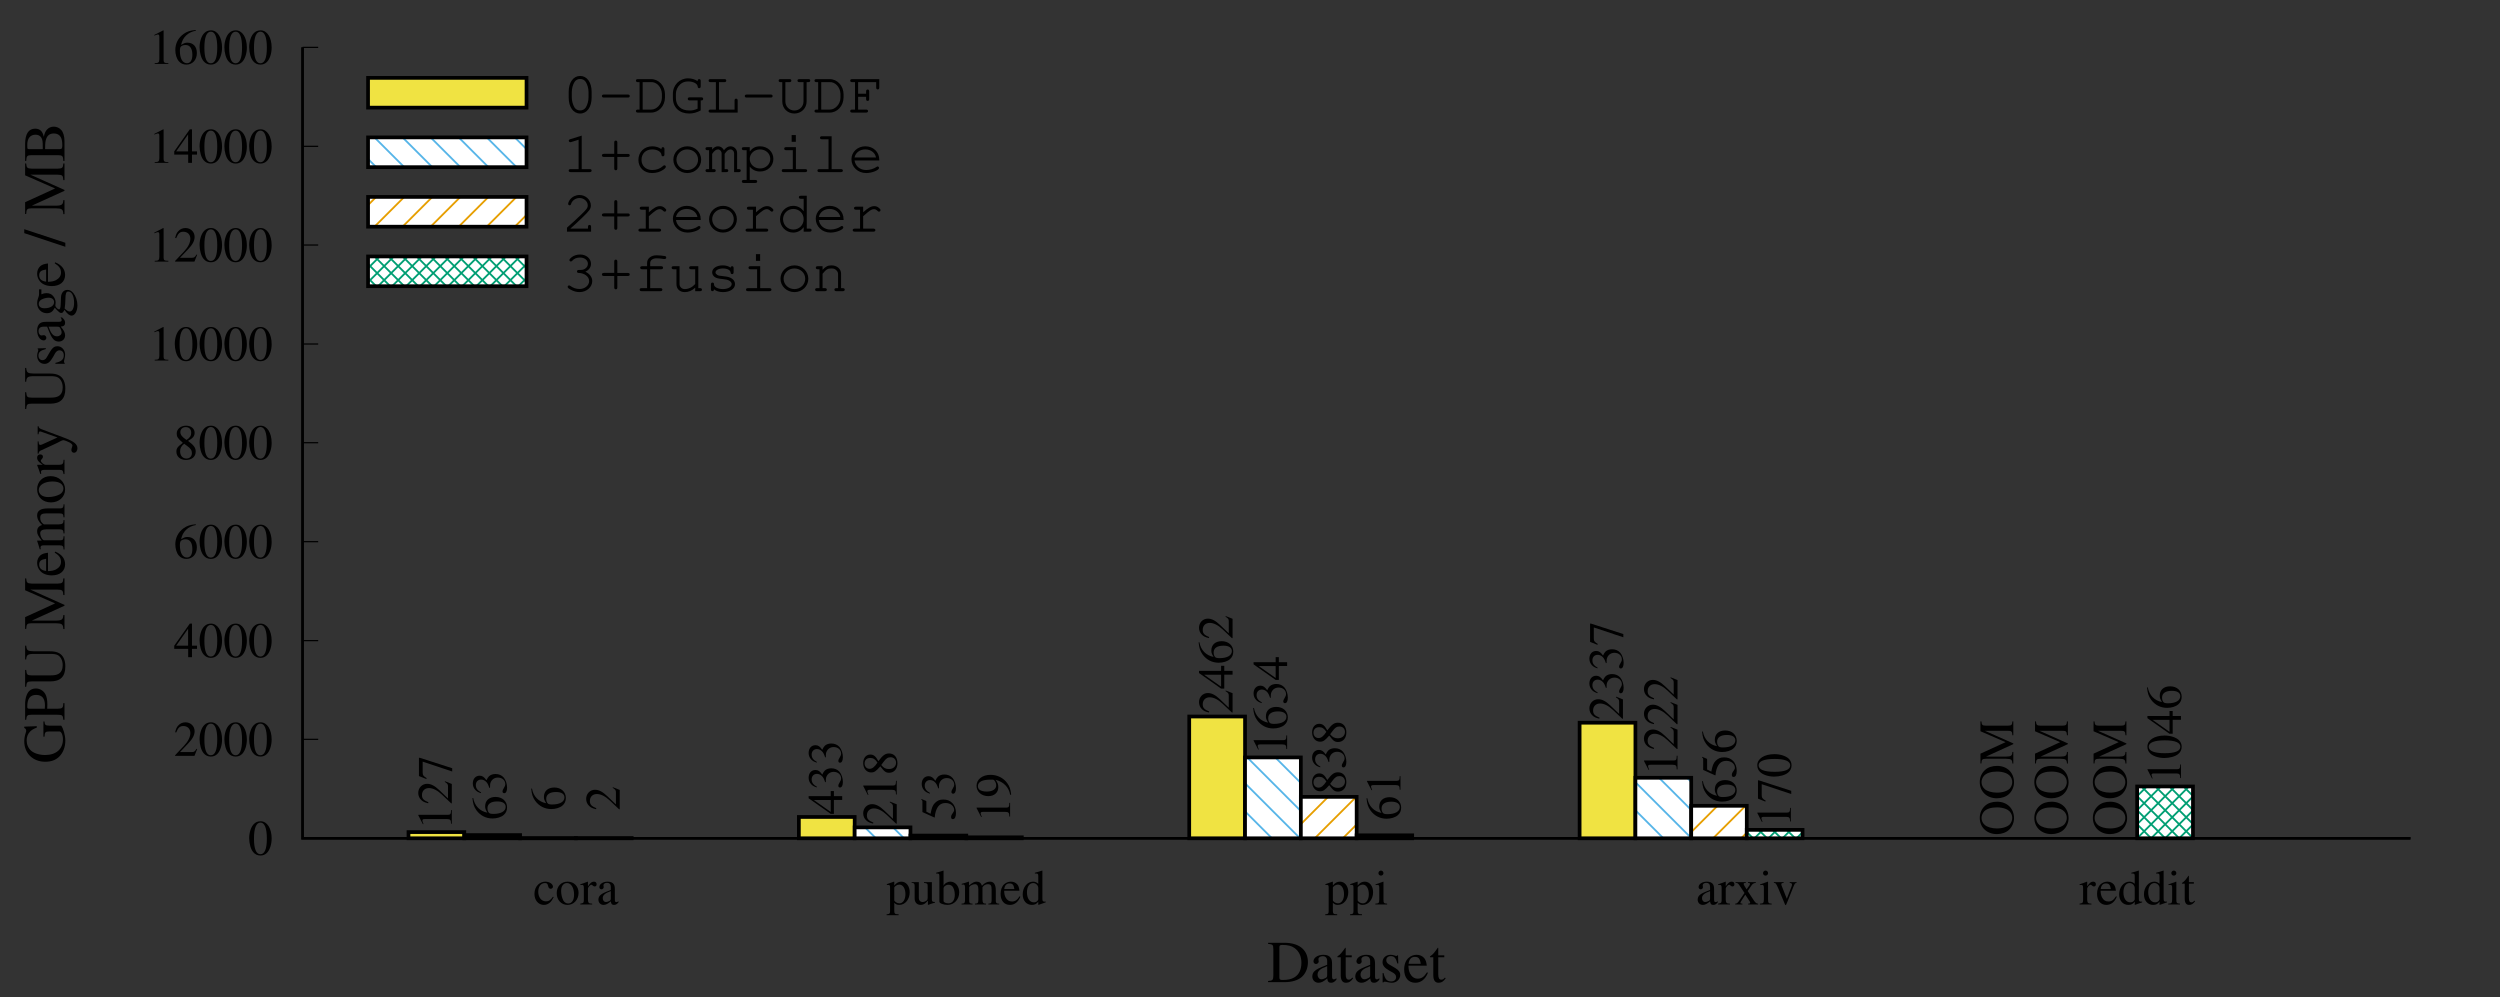 <?xml version="1.0" encoding="UTF-8"?>
<svg xmlns="http://www.w3.org/2000/svg" xmlns:xlink="http://www.w3.org/1999/xlink" width="504pt" height="201pt" viewBox="0 0 504 201" version="1.1">
<rect x="0" y="0" width="504" height="201" fill="#333333" stroke="none"/>
<defs>
<g>
<symbol overflow="visible" id="glyph0-0">
<path style="stroke:none;" d=""/>
</symbol>
<symbol overflow="visible" id="glyph0-1">
<path style="stroke:none;" d=""/>
</symbol>
<symbol overflow="visible" id="glyph0-2">
<path style="stroke:none;" d="M 2.547 -6.766 C 1.984 -6.766 1.562 -6.594 1.203 -6.234 C 0.625 -5.688 0.234 -4.531 0.234 -3.359 C 0.234 -2.266 0.562 -1.094 1.047 -0.547 C 1.406 -0.094 1.922 0.141 2.5 0.141 C 3.016 0.141 3.438 -0.031 3.797 -0.375 C 4.375 -0.938 4.766 -2.094 4.766 -3.297 C 4.766 -5.344 3.844 -6.766 2.547 -6.766 Z M 2.516 -6.5 C 3.344 -6.5 3.797 -5.375 3.797 -3.281 C 3.797 -1.188 3.359 -0.125 2.5 -0.125 C 1.641 -0.125 1.203 -1.188 1.203 -3.266 C 1.203 -5.406 1.656 -6.5 2.516 -6.5 Z M 2.516 -6.5 "/>
</symbol>
<symbol overflow="visible" id="glyph0-3">
<path style="stroke:none;" d="M 4.75 -1.375 L 4.625 -1.422 C 4.25 -0.844 4.141 -0.766 3.672 -0.766 L 1.281 -0.766 L 2.953 -2.516 C 3.844 -3.453 4.234 -4.203 4.234 -4.984 C 4.234 -5.984 3.438 -6.766 2.391 -6.766 C 1.844 -6.766 1.312 -6.547 0.953 -6.141 C 0.625 -5.797 0.484 -5.484 0.312 -4.766 L 0.516 -4.719 C 0.922 -5.703 1.266 -6.016 1.969 -6.016 C 2.812 -6.016 3.375 -5.453 3.375 -4.609 C 3.375 -3.812 2.922 -2.906 2.078 -2.016 L 0.297 -0.125 L 0.297 0 L 4.203 0 Z M 4.75 -1.375 "/>
</symbol>
<symbol overflow="visible" id="glyph0-4">
<path style="stroke:none;" d="M 4.719 -2.312 L 3.703 -2.312 L 3.703 -6.766 L 3.266 -6.766 L 0.125 -2.312 L 0.125 -1.672 L 2.938 -1.672 L 2.938 0 L 3.703 0 L 3.703 -1.672 L 4.719 -1.672 Z M 2.922 -2.312 L 0.516 -2.312 L 2.922 -5.734 Z M 2.922 -2.312 "/>
</symbol>
<symbol overflow="visible" id="glyph0-5">
<path style="stroke:none;" d="M 4.453 -6.844 C 3.312 -6.734 2.734 -6.547 2.016 -6.047 C 0.938 -5.266 0.344 -4.125 0.344 -2.797 C 0.344 -1.922 0.609 -1.047 1.047 -0.547 C 1.422 -0.094 1.953 0.141 2.578 0.141 C 3.812 0.141 4.688 -0.812 4.688 -2.188 C 4.688 -3.484 3.953 -4.281 2.797 -4.281 C 2.344 -4.281 2.156 -4.203 1.516 -3.828 C 1.797 -5.344 2.906 -6.422 4.484 -6.688 Z M 2.422 -3.812 C 3.297 -3.812 3.781 -3.094 3.781 -1.844 C 3.781 -0.75 3.391 -0.141 2.688 -0.141 C 1.812 -0.141 1.266 -1.078 1.266 -2.625 C 1.266 -3.141 1.344 -3.422 1.547 -3.562 C 1.766 -3.734 2.062 -3.812 2.422 -3.812 Z M 2.422 -3.812 "/>
</symbol>
<symbol overflow="visible" id="glyph0-6">
<path style="stroke:none;" d="M 2.906 -3.703 C 3.906 -4.25 4.234 -4.656 4.234 -5.344 C 4.234 -6.172 3.531 -6.766 2.516 -6.766 C 1.438 -6.766 0.625 -6.094 0.625 -5.188 C 0.625 -4.531 0.812 -4.234 1.859 -3.312 C 0.766 -2.484 0.562 -2.203 0.562 -1.516 C 0.562 -0.531 1.344 0.141 2.484 0.141 C 3.688 0.141 4.453 -0.516 4.453 -1.547 C 4.453 -2.312 4.109 -2.797 2.906 -3.703 Z M 2.719 -2.688 C 3.453 -2.156 3.688 -1.797 3.688 -1.234 C 3.688 -0.594 3.234 -0.141 2.594 -0.141 C 1.828 -0.141 1.312 -0.719 1.312 -1.578 C 1.312 -2.234 1.531 -2.641 2.125 -3.125 Z M 2.609 -3.891 C 1.719 -4.469 1.359 -4.938 1.359 -5.484 C 1.359 -6.062 1.812 -6.484 2.438 -6.484 C 3.125 -6.484 3.547 -6.047 3.547 -5.344 C 3.547 -4.734 3.297 -4.344 2.609 -3.891 Z M 2.609 -3.891 "/>
</symbol>
<symbol overflow="visible" id="glyph0-7">
<path style="stroke:none;" d="M 1.188 0 L 3.938 0 L 3.938 -0.156 C 3.172 -0.156 3 -0.266 2.984 -0.734 L 2.984 -6.734 L 2.906 -6.766 L 1.109 -5.844 L 1.109 -5.703 C 1.5 -5.859 1.734 -5.938 1.828 -5.938 C 2.047 -5.938 2.125 -5.781 2.125 -5.453 L 2.125 -0.938 C 2.109 -0.297 1.938 -0.156 1.188 -0.156 Z M 1.188 0 "/>
</symbol>
<symbol overflow="visible" id="glyph0-8">
<path style="stroke:none;" d="M 3.984 -1.562 C 3.5 -0.859 3.141 -0.625 2.562 -0.625 C 1.656 -0.625 1.016 -1.422 1.016 -2.562 C 1.016 -3.609 1.562 -4.312 2.375 -4.312 C 2.734 -4.312 2.875 -4.203 2.969 -3.828 L 3.031 -3.609 C 3.109 -3.312 3.297 -3.156 3.516 -3.156 C 3.766 -3.156 3.984 -3.344 3.984 -3.562 C 3.984 -4.125 3.281 -4.594 2.438 -4.594 C 1.953 -4.594 1.438 -4.406 1.031 -4.047 C 0.531 -3.594 0.25 -2.922 0.25 -2.125 C 0.25 -0.828 1.047 0.094 2.156 0.094 C 2.594 0.094 3 -0.062 3.359 -0.375 C 3.625 -0.594 3.812 -0.875 4.125 -1.469 Z M 3.984 -1.562 "/>
</symbol>
<symbol overflow="visible" id="glyph0-9">
<path style="stroke:none;" d="M 2.5 -4.594 C 1.188 -4.594 0.297 -3.641 0.297 -2.266 C 0.297 -0.906 1.219 0.094 2.484 0.094 C 3.734 0.094 4.703 -0.953 4.703 -2.344 C 4.703 -3.656 3.781 -4.594 2.5 -4.594 Z M 2.375 -4.312 C 3.203 -4.312 3.797 -3.359 3.797 -1.984 C 3.797 -0.844 3.344 -0.188 2.594 -0.188 C 2.203 -0.188 1.844 -0.422 1.625 -0.812 C 1.344 -1.344 1.188 -2.047 1.188 -2.75 C 1.188 -3.703 1.656 -4.312 2.375 -4.312 Z M 2.375 -4.312 "/>
</symbol>
<symbol overflow="visible" id="glyph0-10">
<path style="stroke:none;" d="M 0.047 0 L 2.453 0 L 2.453 -0.156 C 1.781 -0.172 1.625 -0.312 1.594 -0.906 L 1.594 -3.156 C 1.594 -3.469 2.016 -3.969 2.297 -3.969 C 2.359 -3.969 2.453 -3.922 2.562 -3.812 C 2.703 -3.672 2.828 -3.625 2.953 -3.625 C 3.203 -3.625 3.344 -3.797 3.344 -4.062 C 3.344 -4.406 3.141 -4.594 2.797 -4.594 C 2.375 -4.594 2.094 -4.375 1.594 -3.656 L 1.594 -4.578 L 1.547 -4.594 C 0.984 -4.375 0.625 -4.234 0.062 -4.062 L 0.062 -3.906 C 0.203 -3.938 0.297 -3.938 0.422 -3.938 C 0.672 -3.938 0.766 -3.781 0.766 -3.344 L 0.766 -0.844 C 0.734 -0.312 0.688 -0.266 0.047 -0.156 Z M 0.047 0 "/>
</symbol>
<symbol overflow="visible" id="glyph0-11">
<path style="stroke:none;" d="M 4.422 -0.656 C 4.25 -0.516 4.125 -0.469 3.984 -0.469 C 3.75 -0.469 3.688 -0.609 3.688 -1.047 L 3.688 -3 C 3.688 -3.516 3.625 -3.812 3.484 -4.047 C 3.266 -4.406 2.828 -4.594 2.234 -4.594 C 1.297 -4.594 0.562 -4.109 0.562 -3.484 C 0.562 -3.25 0.75 -3.047 0.984 -3.047 C 1.234 -3.047 1.438 -3.25 1.438 -3.469 C 1.438 -3.516 1.438 -3.562 1.422 -3.625 C 1.406 -3.719 1.391 -3.797 1.391 -3.875 C 1.391 -4.141 1.703 -4.359 2.109 -4.359 C 2.594 -4.359 2.875 -4.062 2.875 -3.531 L 2.875 -2.922 C 1.344 -2.312 1.156 -2.219 0.734 -1.844 C 0.516 -1.641 0.375 -1.297 0.375 -0.969 C 0.375 -0.344 0.812 0.094 1.422 0.094 C 1.859 0.094 2.266 -0.109 2.875 -0.625 C 2.938 -0.094 3.109 0.094 3.516 0.094 C 3.859 0.094 4.062 -0.016 4.422 -0.406 Z M 2.875 -1.234 C 2.875 -0.938 2.812 -0.812 2.609 -0.703 C 2.359 -0.562 2.094 -0.484 1.875 -0.484 C 1.531 -0.484 1.25 -0.812 1.25 -1.25 L 1.25 -1.297 C 1.266 -1.891 1.703 -2.266 2.875 -2.688 Z M 2.875 -1.234 "/>
</symbol>
<symbol overflow="visible" id="glyph0-12">
<path style="stroke:none;" d="M 0.047 2.172 L 2.469 2.172 L 2.469 1.984 C 1.719 1.984 1.594 1.875 1.594 1.234 L 1.594 -0.328 C 1.953 0 2.188 0.094 2.594 0.094 C 3.797 0.094 4.703 -1.016 4.703 -2.469 C 4.703 -3.703 4 -4.594 3.031 -4.594 C 2.469 -4.594 2.031 -4.359 1.594 -3.812 L 1.594 -4.578 L 1.531 -4.594 C 0.984 -4.391 0.641 -4.266 0.094 -4.094 L 0.094 -3.938 C 0.188 -3.938 0.234 -3.938 0.344 -3.938 C 0.688 -3.938 0.75 -3.844 0.75 -3.375 L 0.75 1.312 C 0.75 1.844 0.641 1.938 0.047 2 Z M 1.594 -3.344 C 1.594 -3.641 2.156 -4 2.609 -4 C 3.344 -4 3.844 -3.234 3.844 -2.062 C 3.844 -0.969 3.344 -0.219 2.625 -0.219 C 2.156 -0.219 1.594 -0.578 1.594 -0.875 Z M 1.594 -3.344 "/>
</symbol>
<symbol overflow="visible" id="glyph0-13">
<path style="stroke:none;" d="M 4.797 -0.5 L 4.734 -0.5 C 4.25 -0.516 4.188 -0.594 4.172 -1.062 L 4.172 -4.5 L 2.594 -4.5 L 2.594 -4.328 C 3.203 -4.297 3.328 -4.203 3.328 -3.703 L 3.328 -1.344 C 3.328 -1.062 3.281 -0.938 3.141 -0.812 C 2.875 -0.594 2.562 -0.484 2.266 -0.484 C 1.875 -0.484 1.547 -0.812 1.547 -1.234 L 1.547 -4.5 L 0.094 -4.5 L 0.094 -4.359 C 0.562 -4.344 0.703 -4.203 0.703 -3.719 L 0.703 -1.203 C 0.703 -0.406 1.188 0.094 1.922 0.094 C 2.297 0.094 2.688 -0.062 2.953 -0.328 L 3.375 -0.766 L 3.375 0.062 L 3.422 0.094 C 3.922 -0.109 4.281 -0.219 4.797 -0.359 Z M 4.797 -0.5 "/>
</symbol>
<symbol overflow="visible" id="glyph0-14">
<path style="stroke:none;" d="M 1.531 -6.812 L 1.484 -6.828 C 1.062 -6.688 0.797 -6.594 0.312 -6.469 L 0.031 -6.391 L 0.031 -6.234 C 0.094 -6.234 0.125 -6.234 0.203 -6.234 C 0.594 -6.234 0.688 -6.156 0.688 -5.734 L 0.688 -0.547 C 0.688 -0.234 1.531 0.094 2.344 0.094 C 3.656 0.094 4.688 -1 4.688 -2.438 C 4.688 -3.672 3.922 -4.594 2.922 -4.594 C 2.312 -4.594 1.734 -4.25 1.531 -3.75 Z M 1.531 -3.219 C 1.531 -3.609 2 -3.969 2.516 -3.969 C 2.797 -3.969 3.047 -3.875 3.266 -3.688 C 3.578 -3.375 3.797 -2.688 3.797 -1.969 C 3.797 -0.859 3.312 -0.219 2.5 -0.219 C 1.984 -0.219 1.531 -0.438 1.531 -0.703 Z M 1.531 -3.219 "/>
</symbol>
<symbol overflow="visible" id="glyph0-15">
<path style="stroke:none;" d="M 0.156 0 L 2.375 0 L 2.375 -0.156 C 1.875 -0.156 1.703 -0.266 1.703 -0.672 L 1.703 -3.484 C 1.703 -3.516 1.781 -3.609 1.844 -3.688 C 2.094 -3.906 2.531 -4.078 2.875 -4.078 C 3.312 -4.078 3.547 -3.734 3.547 -3.031 L 3.547 -0.859 C 3.516 -0.297 3.422 -0.188 2.859 -0.156 L 2.859 0 L 5.094 0 L 5.094 -0.156 C 4.547 -0.156 4.406 -0.312 4.375 -0.953 L 4.375 -3.469 C 4.688 -3.906 5 -4.078 5.469 -4.078 C 6.047 -4.078 6.219 -3.812 6.219 -2.984 L 6.219 -0.875 C 6.203 -0.281 6.141 -0.203 5.562 -0.156 L 5.562 0 L 7.75 0 L 7.75 -0.156 L 7.484 -0.172 C 7.172 -0.219 7.062 -0.375 7.062 -0.766 L 7.062 -2.812 C 7.062 -4 6.672 -4.594 5.906 -4.594 C 5.312 -4.594 4.812 -4.344 4.266 -3.766 C 4.094 -4.328 3.75 -4.594 3.203 -4.594 C 2.766 -4.594 2.484 -4.469 1.656 -3.828 L 1.656 -4.578 L 1.594 -4.594 C 1.062 -4.406 0.719 -4.297 0.188 -4.156 L 0.188 -3.984 C 0.312 -4.016 0.406 -4.016 0.516 -4.016 C 0.766 -4.016 0.859 -3.859 0.859 -3.375 L 0.859 -0.844 C 0.844 -0.297 0.703 -0.156 0.156 -0.156 Z M 0.156 0 "/>
</symbol>
<symbol overflow="visible" id="glyph0-16">
<path style="stroke:none;" d="M 4.078 -1.641 C 3.594 -0.875 3.172 -0.594 2.531 -0.594 C 1.953 -0.594 1.531 -0.875 1.234 -1.453 C 1.062 -1.828 0.984 -2.156 0.969 -2.766 L 4.047 -2.766 C 3.969 -3.422 3.875 -3.703 3.625 -4.031 C 3.312 -4.391 2.859 -4.594 2.344 -4.594 C 1.844 -4.594 1.375 -4.422 0.984 -4.078 C 0.516 -3.672 0.25 -2.953 0.25 -2.141 C 0.25 -0.766 0.969 0.094 2.125 0.094 C 3.062 0.094 3.812 -0.484 4.234 -1.562 Z M 0.984 -3.094 C 1.094 -3.875 1.438 -4.234 2.047 -4.234 C 2.656 -4.234 2.906 -3.953 3.031 -3.094 Z M 0.984 -3.094 "/>
</symbol>
<symbol overflow="visible" id="glyph0-17">
<path style="stroke:none;" d="M 4.906 -0.578 C 4.781 -0.562 4.719 -0.562 4.688 -0.562 C 4.328 -0.562 4.234 -0.688 4.234 -1.141 L 4.234 -6.812 L 4.188 -6.828 C 3.719 -6.672 3.375 -6.562 2.719 -6.391 L 2.719 -6.234 C 2.797 -6.234 2.844 -6.234 2.938 -6.234 C 3.312 -6.234 3.406 -6.141 3.406 -5.734 L 3.406 -4.172 C 3.016 -4.484 2.75 -4.594 2.344 -4.594 C 1.203 -4.594 0.266 -3.469 0.266 -2.047 C 0.266 -0.766 1.016 0.094 2.125 0.094 C 2.688 0.094 3.062 -0.094 3.406 -0.562 L 3.406 0.062 L 3.438 0.094 L 4.906 -0.422 Z M 3.406 -1.016 C 3.406 -0.953 3.328 -0.828 3.234 -0.719 C 3.062 -0.516 2.797 -0.422 2.516 -0.422 C 1.672 -0.422 1.125 -1.219 1.125 -2.453 C 1.125 -3.578 1.625 -4.312 2.375 -4.312 C 2.922 -4.312 3.406 -3.844 3.406 -3.312 Z M 3.406 -1.016 "/>
</symbol>
<symbol overflow="visible" id="glyph0-18">
<path style="stroke:none;" d="M 0.156 0 L 2.531 0 L 2.531 -0.156 C 1.875 -0.203 1.797 -0.297 1.797 -1.016 L 1.797 -4.562 L 1.75 -4.594 L 0.203 -4.047 L 0.203 -3.906 L 0.281 -3.906 C 0.406 -3.938 0.516 -3.938 0.625 -3.938 C 0.859 -3.938 0.953 -3.781 0.953 -3.344 L 0.953 -1.016 C 0.938 -0.281 0.844 -0.188 0.156 -0.156 Z M 1.281 -6.828 C 1.016 -6.828 0.781 -6.594 0.781 -6.312 C 0.781 -6.031 1 -5.812 1.281 -5.812 C 1.578 -5.812 1.797 -6.031 1.797 -6.312 C 1.797 -6.609 1.562 -6.828 1.281 -6.828 Z M 1.281 -6.828 "/>
</symbol>
<symbol overflow="visible" id="glyph0-19">
<path style="stroke:none;" d="M 2.781 0 L 4.797 0 L 4.797 -0.156 C 4.484 -0.156 4.281 -0.312 3.969 -0.75 L 2.688 -2.703 L 3.516 -3.906 C 3.703 -4.188 4 -4.328 4.328 -4.344 L 4.328 -4.5 L 2.75 -4.5 L 2.75 -4.344 C 3.047 -4.328 3.156 -4.266 3.156 -4.125 C 3.156 -4.016 3.031 -3.797 2.781 -3.484 C 2.734 -3.422 2.609 -3.234 2.484 -3.047 L 2.406 -3.156 C 2.25 -3.391 2.156 -3.516 2.141 -3.562 C 1.953 -3.875 1.875 -4.031 1.875 -4.125 C 1.875 -4.281 2.016 -4.344 2.312 -4.344 L 2.312 -4.5 L 0.234 -4.5 L 0.234 -4.344 L 0.328 -4.344 C 0.625 -4.344 0.797 -4.219 1.094 -3.75 L 2.047 -2.312 L 0.906 -0.656 C 0.594 -0.25 0.5 -0.188 0.172 -0.156 L 0.172 0 L 1.625 0 L 1.625 -0.156 C 1.328 -0.156 1.219 -0.203 1.219 -0.328 C 1.219 -0.406 1.281 -0.531 1.422 -0.734 L 2.203 -1.969 L 3.125 -0.562 C 3.156 -0.516 3.188 -0.453 3.188 -0.391 C 3.188 -0.203 3.109 -0.172 2.781 -0.156 Z M 2.781 0 "/>
</symbol>
<symbol overflow="visible" id="glyph0-20">
<path style="stroke:none;" d="M 4.766 -4.5 L 3.375 -4.5 L 3.375 -4.344 C 3.703 -4.312 3.844 -4.219 3.844 -4.031 C 3.844 -3.938 3.828 -3.828 3.797 -3.734 L 2.797 -1.141 L 1.781 -3.703 C 1.719 -3.844 1.688 -3.984 1.688 -4.062 C 1.688 -4.25 1.797 -4.312 2.156 -4.344 L 2.156 -4.5 L 0.188 -4.5 L 0.188 -4.344 C 0.562 -4.328 0.641 -4.234 1.094 -3.203 L 2.297 -0.328 C 2.312 -0.266 2.344 -0.203 2.375 -0.125 C 2.406 -0.047 2.438 0.031 2.469 0.078 C 2.484 0.125 2.531 0.141 2.562 0.141 C 2.625 0.141 2.688 0.016 2.844 -0.359 L 4.125 -3.562 C 4.406 -4.25 4.469 -4.312 4.766 -4.344 Z M 4.766 -4.5 "/>
</symbol>
<symbol overflow="visible" id="glyph0-21">
<path style="stroke:none;" d="M 2.547 -4.5 L 1.547 -4.5 L 1.547 -5.656 C 1.547 -5.766 1.516 -5.797 1.469 -5.797 C 0.891 -4.953 0.594 -4.609 0.297 -4.438 C 0.188 -4.375 0.125 -4.312 0.125 -4.25 C 0.125 -4.219 0.141 -4.203 0.172 -4.188 L 0.703 -4.188 L 0.703 -1.172 C 0.703 -0.328 1 0.094 1.594 0.094 C 2.078 0.094 2.453 -0.141 2.797 -0.656 L 2.656 -0.766 C 2.438 -0.516 2.281 -0.422 2.062 -0.422 C 1.688 -0.422 1.547 -0.688 1.547 -1.312 L 1.547 -4.188 L 2.547 -4.188 Z M 2.547 -4.5 "/>
</symbol>
<symbol overflow="visible" id="glyph1-0">
<path style="stroke:none;" d=""/>
</symbol>
<symbol overflow="visible" id="glyph1-1">
<path style="stroke:none;" d="M -4.25 -8.516 L -4.25 -5.453 L -4.031 -5.453 C -3.969 -6.391 -3.875 -6.484 -2.969 -6.5 L -1.016 -6.5 C -0.641 -6.5 -0.312 -5.781 -0.312 -4.906 C -0.312 -2.953 -1.688 -1.75 -3.906 -1.75 C -5.047 -1.75 -6.125 -2.094 -6.719 -2.609 C -7.312 -3.125 -7.625 -3.891 -7.625 -4.703 C -7.625 -5.375 -7.406 -5.969 -6.969 -6.438 C -6.625 -6.797 -6.312 -6.984 -5.578 -7.281 L -5.578 -7.562 L -8.109 -7.469 L -8.109 -7.203 C -7.875 -7.125 -7.719 -6.906 -7.719 -6.656 C -7.719 -6.547 -7.75 -6.344 -7.844 -6.125 C -8.016 -5.594 -8.109 -5.031 -8.109 -4.484 C -8.109 -2.094 -6.344 -0.391 -3.906 -0.391 C -2.719 -0.391 -1.828 -0.703 -1.109 -1.375 C -0.281 -2.172 0.172 -3.344 0.172 -4.656 C 0.172 -5.703 -0.25 -7.188 -0.672 -7.672 L -3.109 -7.672 C -3.844 -7.688 -3.984 -7.828 -4.031 -8.516 Z M -4.25 -8.516 "/>
</symbol>
<symbol overflow="visible" id="glyph1-2">
<path style="stroke:none;" d="M -7.719 -0.188 C -7.625 -1.078 -7.516 -1.188 -6.641 -1.203 L -1.438 -1.203 C -0.422 -1.188 -0.312 -1.109 -0.234 -0.188 L 0 -0.188 L 0 -3.547 L -0.234 -3.547 C -0.25 -2.609 -0.422 -2.438 -1.312 -2.422 L -3.484 -2.422 C -3.469 -2.734 -3.453 -2.938 -3.453 -3.25 C -3.453 -4.203 -3.578 -4.844 -3.859 -5.359 C -4.25 -6.078 -4.984 -6.5 -5.766 -6.5 C -6.281 -6.5 -6.734 -6.344 -7.078 -6.016 C -7.609 -5.531 -7.938 -4.484 -7.938 -3.359 L -7.938 -0.188 Z M -7.094 -2.422 C -7.422 -2.422 -7.5 -2.516 -7.5 -2.828 C -7.5 -4.453 -6.938 -5.203 -5.703 -5.203 C -4.531 -5.203 -3.938 -4.484 -3.938 -3.109 C -3.938 -2.875 -3.953 -2.703 -3.969 -2.422 Z M -7.094 -2.422 "/>
</symbol>
<symbol overflow="visible" id="glyph1-3">
<path style="stroke:none;" d="M -7.938 -8.453 L -7.938 -5.672 L -7.719 -5.672 C -7.656 -6.594 -7.422 -6.781 -6.188 -6.797 L -2.938 -6.797 C -2.125 -6.797 -1.672 -6.734 -1.312 -6.531 C -0.734 -6.203 -0.359 -5.438 -0.359 -4.531 C -0.359 -3.688 -0.641 -3.094 -1.219 -2.766 C -1.594 -2.562 -2.047 -2.469 -2.797 -2.469 L -6.641 -2.469 C -7.516 -2.484 -7.625 -2.609 -7.719 -3.562 L -7.938 -3.562 L -7.938 -0.172 L -7.719 -0.172 C -7.641 -1.109 -7.531 -1.234 -6.641 -1.25 L -2.891 -1.25 C -0.812 -1.25 0.172 -2.219 0.172 -4.266 C 0.172 -5.562 -0.25 -6.469 -1.062 -6.938 C -1.578 -7.219 -2.125 -7.328 -3.047 -7.328 L -6.188 -7.328 C -7.438 -7.359 -7.609 -7.484 -7.719 -8.453 Z M -7.938 -8.453 "/>
</symbol>
<symbol overflow="visible" id="glyph1-4">
<path style="stroke:none;" d=""/>
</symbol>
<symbol overflow="visible" id="glyph1-5">
<path style="stroke:none;" d="M -7.938 -10.359 L -7.938 -7.969 L -1.891 -5.312 L -7.938 -2.547 L -7.938 -0.172 L -7.719 -0.172 C -7.672 -1.156 -7.531 -1.281 -6.641 -1.312 L -1.766 -1.312 C -0.484 -1.281 -0.281 -1.125 -0.234 -0.141 L 0 -0.141 L 0 -2.969 L -0.234 -2.969 C -0.281 -2.047 -0.531 -1.859 -1.766 -1.844 L -6.594 -1.844 L 0 -4.844 L 0 -5.016 L -6.875 -8.094 L -1.438 -8.094 C -0.422 -8.078 -0.281 -7.938 -0.234 -7 L 0 -7 L 0 -10.359 L -0.234 -10.359 C -0.281 -9.484 -0.438 -9.344 -1.312 -9.312 L -6.641 -9.312 C -7.5 -9.344 -7.656 -9.484 -7.719 -10.359 Z M -7.938 -10.359 "/>
</symbol>
<symbol overflow="visible" id="glyph1-6">
<path style="stroke:none;" d="M -1.969 -4.891 C -1.062 -4.312 -0.703 -3.797 -0.703 -3.031 C -0.703 -2.359 -1.062 -1.844 -1.734 -1.484 C -2.203 -1.266 -2.578 -1.188 -3.328 -1.156 L -3.328 -4.859 C -4.109 -4.766 -4.453 -4.641 -4.844 -4.344 C -5.266 -3.984 -5.516 -3.438 -5.516 -2.812 C -5.516 -2.203 -5.297 -1.641 -4.891 -1.188 C -4.406 -0.625 -3.547 -0.297 -2.562 -0.297 C -0.906 -0.297 0.125 -1.156 0.125 -2.547 C 0.125 -3.688 -0.594 -4.578 -1.891 -5.094 Z M -3.703 -1.188 C -4.641 -1.312 -5.094 -1.734 -5.094 -2.453 C -5.094 -3.188 -4.75 -3.484 -3.703 -3.641 Z M -3.703 -1.188 "/>
</symbol>
<symbol overflow="visible" id="glyph1-7">
<path style="stroke:none;" d="M 0 -0.188 L 0 -2.859 L -0.188 -2.859 C -0.188 -2.25 -0.328 -2.047 -0.797 -2.047 L -4.188 -2.047 C -4.219 -2.047 -4.328 -2.141 -4.422 -2.219 C -4.688 -2.516 -4.891 -3.031 -4.891 -3.453 C -4.891 -3.984 -4.469 -4.25 -3.641 -4.25 L -1.031 -4.25 C -0.344 -4.219 -0.219 -4.109 -0.188 -3.438 L 0 -3.438 L 0 -6.125 L -0.188 -6.125 C -0.188 -5.453 -0.375 -5.281 -1.141 -5.25 L -4.156 -5.25 C -4.688 -5.609 -4.891 -6 -4.891 -6.562 C -4.891 -7.25 -4.578 -7.469 -3.578 -7.469 L -1.047 -7.469 C -0.344 -7.438 -0.25 -7.375 -0.188 -6.672 L 0 -6.672 L 0 -9.297 L -0.188 -9.297 L -0.203 -8.984 C -0.266 -8.609 -0.438 -8.469 -0.906 -8.469 L -3.391 -8.469 C -4.797 -8.469 -5.516 -8 -5.516 -7.078 C -5.516 -6.391 -5.203 -5.766 -4.516 -5.125 C -5.203 -4.906 -5.516 -4.5 -5.516 -3.859 C -5.516 -3.312 -5.359 -2.984 -4.594 -1.984 L -5.5 -1.984 L -5.516 -1.906 C -5.297 -1.266 -5.156 -0.859 -4.984 -0.234 L -4.781 -0.234 C -4.812 -0.375 -4.828 -0.484 -4.828 -0.609 C -4.828 -0.922 -4.625 -1.031 -4.062 -1.031 L -1.016 -1.031 C -0.344 -1.016 -0.188 -0.859 -0.188 -0.188 Z M 0 -0.188 "/>
</symbol>
<symbol overflow="visible" id="glyph1-8">
<path style="stroke:none;" d="M -5.516 -3 C -5.516 -1.422 -4.375 -0.344 -2.719 -0.344 C -1.078 -0.344 0.125 -1.469 0.125 -2.969 C 0.125 -4.484 -1.141 -5.641 -2.812 -5.641 C -4.391 -5.641 -5.516 -4.531 -5.516 -3 Z M -5.188 -2.844 C -5.188 -3.859 -4.031 -4.562 -2.391 -4.562 C -1.016 -4.562 -0.219 -4.016 -0.219 -3.125 C -0.219 -2.656 -0.5 -2.203 -0.984 -1.953 C -1.609 -1.625 -2.453 -1.422 -3.297 -1.422 C -4.438 -1.422 -5.188 -1.984 -5.188 -2.844 Z M -5.188 -2.844 "/>
</symbol>
<symbol overflow="visible" id="glyph1-9">
<path style="stroke:none;" d="M 0 -0.062 L 0 -2.938 L -0.188 -2.938 C -0.203 -2.141 -0.375 -1.938 -1.078 -1.922 L -3.781 -1.922 C -4.156 -1.922 -4.766 -2.422 -4.766 -2.766 C -4.766 -2.828 -4.703 -2.938 -4.578 -3.078 C -4.406 -3.25 -4.344 -3.391 -4.344 -3.547 C -4.344 -3.844 -4.547 -4.016 -4.891 -4.016 C -5.281 -4.016 -5.516 -3.766 -5.516 -3.359 C -5.516 -2.859 -5.25 -2.516 -4.391 -1.922 L -5.5 -1.922 L -5.516 -1.859 C -5.25 -1.188 -5.094 -0.75 -4.875 -0.078 L -4.688 -0.078 C -4.719 -0.25 -4.734 -0.359 -4.734 -0.5 C -4.734 -0.797 -4.531 -0.906 -4.016 -0.906 L -1.016 -0.906 C -0.391 -0.891 -0.312 -0.812 -0.188 -0.062 Z M 0 -0.062 "/>
</symbol>
<symbol overflow="visible" id="glyph1-10">
<path style="stroke:none;" d="M -5.406 -5.703 L -5.406 -4.078 L -5.219 -4.078 C -5.219 -4.469 -5.109 -4.656 -4.922 -4.656 C -4.875 -4.656 -4.797 -4.641 -4.719 -4.609 L -1.406 -3.438 L -4.438 -2.062 C -4.609 -1.984 -4.781 -1.938 -4.891 -1.938 C -5.109 -1.938 -5.203 -2.125 -5.219 -2.641 L -5.406 -2.641 L -5.406 -0.172 L -5.234 -0.172 C -5.188 -0.484 -5.047 -0.688 -4.844 -0.781 L -1.891 -2.141 C -1.578 -2.297 -1.562 -2.297 -1.438 -2.359 C -0.844 -2.703 -0.391 -2.891 -0.219 -2.891 C -0.031 -2.891 0.703 -2.609 1.078 -2.406 C 1.375 -2.234 1.609 -1.984 1.609 -1.812 C 1.609 -1.734 1.578 -1.625 1.531 -1.5 C 1.438 -1.281 1.391 -1.062 1.391 -0.875 C 1.391 -0.594 1.625 -0.359 1.922 -0.359 C 2.312 -0.359 2.609 -0.734 2.609 -1.25 C 2.609 -2.062 1.953 -2.609 0.219 -3.281 L -4.688 -5.125 C -5.062 -5.281 -5.188 -5.406 -5.219 -5.703 Z M -5.406 -5.703 "/>
</symbol>
<symbol overflow="visible" id="glyph1-11">
<path style="stroke:none;" d="M -3.766 -3.781 L -5.406 -3.734 L -5.406 -3.594 C -5.312 -3.547 -5.281 -3.484 -5.281 -3.406 C -5.281 -3.344 -5.297 -3.219 -5.359 -3.078 C -5.453 -2.812 -5.516 -2.531 -5.516 -2.25 C -5.516 -1.297 -4.891 -0.609 -4.031 -0.609 C -3.359 -0.609 -2.875 -1 -2.297 -2.016 L -1.906 -2.719 C -1.672 -3.125 -1.375 -3.344 -1.016 -3.344 C -0.484 -3.344 -0.141 -2.953 -0.141 -2.344 C -0.141 -1.516 -0.594 -1.094 -1.828 -0.812 L -1.828 -0.625 L 0.047 -0.625 L 0.047 -0.781 C -0.078 -0.859 -0.094 -0.906 -0.094 -1.062 C -0.094 -1.188 -0.078 -1.328 0 -1.609 C 0.078 -1.938 0.125 -2.25 0.125 -2.484 C 0.125 -3.422 -0.578 -4.172 -1.422 -4.172 C -2.016 -4.172 -2.406 -3.891 -2.844 -3.172 L -3.609 -1.875 C -3.812 -1.531 -4.109 -1.359 -4.422 -1.359 C -4.922 -1.359 -5.25 -1.734 -5.25 -2.281 C -5.25 -2.969 -4.844 -3.328 -3.766 -3.594 Z M -3.766 -3.781 "/>
</symbol>
<symbol overflow="visible" id="glyph1-12">
<path style="stroke:none;" d="M -0.797 -5.297 C -0.625 -5.094 -0.562 -4.953 -0.562 -4.781 C -0.562 -4.5 -0.734 -4.422 -1.266 -4.422 L -3.594 -4.422 C -4.219 -4.422 -4.578 -4.359 -4.859 -4.172 C -5.297 -3.906 -5.516 -3.391 -5.516 -2.688 C -5.516 -1.562 -4.938 -0.672 -4.172 -0.672 C -3.906 -0.672 -3.656 -0.906 -3.656 -1.188 C -3.656 -1.469 -3.906 -1.734 -4.156 -1.734 C -4.219 -1.734 -4.266 -1.719 -4.359 -1.703 C -4.469 -1.688 -4.562 -1.672 -4.641 -1.672 C -4.969 -1.672 -5.234 -2.047 -5.234 -2.531 C -5.234 -3.125 -4.891 -3.438 -4.234 -3.438 L -3.5 -3.438 C -2.766 -1.609 -2.656 -1.391 -2.203 -0.875 C -1.969 -0.609 -1.562 -0.438 -1.156 -0.438 C -0.406 -0.438 0.125 -0.969 0.125 -1.703 C 0.125 -2.234 -0.125 -2.719 -0.75 -3.453 C -0.125 -3.516 0.125 -3.734 0.125 -4.219 C 0.125 -4.625 -0.031 -4.891 -0.484 -5.297 Z M -1.469 -3.438 C -1.109 -3.438 -0.984 -3.391 -0.844 -3.125 C -0.672 -2.828 -0.578 -2.516 -0.578 -2.25 C -0.578 -1.844 -0.984 -1.5 -1.5 -1.5 L -1.547 -1.5 C -2.266 -1.516 -2.719 -2.047 -3.219 -3.438 Z M -1.469 -3.438 "/>
</symbol>
<symbol overflow="visible" id="glyph1-13">
<path style="stroke:none;" d="M -4.656 -5.641 L -5.125 -5.641 L -5.125 -4.719 C -5.125 -4.469 -5.156 -4.297 -5.25 -4.062 L -5.344 -3.797 C -5.453 -3.484 -5.516 -3.141 -5.516 -2.828 C -5.516 -1.719 -4.672 -0.828 -3.562 -0.828 C -2.812 -0.828 -2.359 -1.141 -1.953 -1.938 L -1.672 -1.625 C -1.422 -1.375 -1.297 -1.234 -1.25 -1.203 C -0.984 -0.953 -0.859 -0.875 -0.641 -0.875 C -0.391 -0.875 -0.25 -1.016 -0.016 -1.516 C 0.609 -0.641 1.016 -0.344 1.453 -0.344 C 2.094 -0.344 2.609 -1.266 2.609 -2.406 C 2.609 -3.312 2.297 -4.25 1.797 -4.875 C 1.422 -5.328 1.047 -5.531 0.594 -5.531 C -0.156 -5.531 -0.641 -4.969 -0.703 -4.078 L -0.766 -2.531 C -0.797 -1.891 -0.906 -1.594 -1.094 -1.594 C -1.328 -1.594 -1.75 -1.984 -1.844 -2.312 C -1.812 -2.75 -1.781 -2.969 -1.781 -3 C -1.781 -3.438 -1.969 -3.922 -2.297 -4.297 C -2.625 -4.688 -3.047 -4.875 -3.641 -4.875 C -4 -4.875 -4.266 -4.812 -4.656 -4.641 Z M 0.031 -1.766 C 0.109 -2.172 0.188 -3.109 0.188 -3.719 C 0.188 -4.797 0.344 -5.203 0.766 -5.203 C 1.469 -5.203 1.938 -4.281 1.938 -2.922 C 1.938 -1.859 1.578 -1.172 1.062 -1.172 C 0.781 -1.172 0.594 -1.281 0.031 -1.766 Z M -4.062 -1.828 C -4.766 -1.828 -5.188 -2.156 -5.188 -2.719 C -5.188 -3.078 -4.984 -3.391 -4.625 -3.594 C -4.203 -3.812 -3.656 -3.953 -3.188 -3.953 C -2.516 -3.953 -2.094 -3.609 -2.094 -3.062 C -2.094 -2.312 -2.875 -1.828 -4.016 -1.828 Z M -4.062 -1.828 "/>
</symbol>
<symbol overflow="visible" id="glyph1-14">
<path style="stroke:none;" d="M -8.109 -3.438 L -8.109 -2.641 L 0.172 0.109 L 0.172 -0.703 Z M -8.109 -3.438 "/>
</symbol>
<symbol overflow="visible" id="glyph1-15">
<path style="stroke:none;" d="M -7.719 -0.203 C -7.656 -1.219 -7.531 -1.344 -6.641 -1.359 L -1.312 -1.359 C -0.406 -1.344 -0.266 -1.188 -0.234 -0.203 L 0 -0.203 L 0 -4.219 C 0 -5.141 -0.25 -6 -0.656 -6.438 C -1.047 -6.875 -1.578 -7.109 -2.156 -7.109 C -2.688 -7.109 -3.172 -6.906 -3.516 -6.531 C -3.844 -6.172 -3.984 -5.844 -4.172 -5.062 C -4.328 -5.688 -4.453 -5.938 -4.703 -6.234 C -4.969 -6.531 -5.406 -6.703 -5.906 -6.703 C -7.25 -6.703 -7.938 -5.625 -7.938 -3.562 L -7.938 -0.203 Z M -3.906 -2.578 C -3.906 -3.75 -3.844 -4.297 -3.656 -4.734 C -3.391 -5.406 -2.891 -5.734 -2.141 -5.734 C -1.5 -5.734 -1.031 -5.484 -0.75 -5 C -0.547 -4.625 -0.438 -4.125 -0.438 -3.344 C -0.438 -2.75 -0.547 -2.578 -0.938 -2.578 Z M -4.375 -2.578 L -7.141 -2.578 C -7.406 -2.594 -7.469 -2.641 -7.484 -2.844 L -7.5 -3.375 C -7.531 -4.703 -6.922 -5.484 -5.859 -5.484 C -4.906 -5.484 -4.406 -4.875 -4.391 -3.719 Z M -4.375 -2.578 "/>
</symbol>
<symbol overflow="visible" id="glyph2-0">
<path style="stroke:none;" d=""/>
</symbol>
<symbol overflow="visible" id="glyph2-1">
<path style="stroke:none;" d="M 0.188 0 L 3.594 0 C 4.984 0 6.25 -0.391 7 -1.062 C 7.781 -1.781 8.219 -2.844 8.219 -4.016 C 8.219 -5.094 7.875 -6.031 7.203 -6.688 C 6.391 -7.516 5.078 -7.938 3.438 -7.938 L 0.188 -7.938 L 0.188 -7.719 C 1.141 -7.625 1.234 -7.531 1.25 -6.641 L 1.25 -1.312 C 1.234 -0.438 1.094 -0.281 0.188 -0.234 Z M 2.469 -7.031 C 2.469 -7.406 2.594 -7.5 3.094 -7.5 C 4.141 -7.5 4.906 -7.312 5.484 -6.906 C 6.422 -6.25 6.906 -5.219 6.906 -3.922 C 6.906 -2.516 6.422 -1.5 5.453 -0.938 C 4.844 -0.594 4.141 -0.438 3.094 -0.438 C 2.609 -0.438 2.469 -0.547 2.469 -0.938 Z M 2.469 -7.031 "/>
</symbol>
<symbol overflow="visible" id="glyph2-2">
<path style="stroke:none;" d="M 5.297 -0.797 C 5.094 -0.625 4.953 -0.562 4.781 -0.562 C 4.5 -0.562 4.422 -0.734 4.422 -1.266 L 4.422 -3.594 C 4.422 -4.219 4.359 -4.578 4.172 -4.859 C 3.906 -5.297 3.391 -5.516 2.688 -5.516 C 1.562 -5.516 0.672 -4.938 0.672 -4.172 C 0.672 -3.906 0.906 -3.656 1.188 -3.656 C 1.469 -3.656 1.734 -3.906 1.734 -4.156 C 1.734 -4.219 1.719 -4.266 1.703 -4.359 C 1.688 -4.469 1.672 -4.562 1.672 -4.641 C 1.672 -4.969 2.047 -5.234 2.531 -5.234 C 3.125 -5.234 3.438 -4.891 3.438 -4.234 L 3.438 -3.5 C 1.609 -2.766 1.391 -2.656 0.875 -2.203 C 0.609 -1.969 0.438 -1.562 0.438 -1.156 C 0.438 -0.406 0.969 0.125 1.703 0.125 C 2.234 0.125 2.719 -0.125 3.453 -0.75 C 3.516 -0.125 3.734 0.125 4.219 0.125 C 4.625 0.125 4.891 -0.031 5.297 -0.484 Z M 3.438 -1.469 C 3.438 -1.109 3.391 -0.984 3.125 -0.844 C 2.828 -0.672 2.516 -0.578 2.25 -0.578 C 1.844 -0.578 1.5 -0.984 1.5 -1.5 L 1.5 -1.547 C 1.516 -2.266 2.047 -2.719 3.438 -3.219 Z M 3.438 -1.469 "/>
</symbol>
<symbol overflow="visible" id="glyph2-3">
<path style="stroke:none;" d="M 3.062 -5.406 L 1.844 -5.406 L 1.844 -6.797 C 1.844 -6.906 1.828 -6.953 1.766 -6.953 C 1.062 -5.938 0.703 -5.531 0.359 -5.328 C 0.234 -5.25 0.156 -5.172 0.156 -5.094 C 0.156 -5.062 0.172 -5.047 0.203 -5.016 L 0.844 -5.016 L 0.844 -1.406 C 0.844 -0.391 1.203 0.125 1.906 0.125 C 2.5 0.125 2.953 -0.172 3.344 -0.797 L 3.188 -0.922 C 2.922 -0.609 2.734 -0.5 2.469 -0.5 C 2.031 -0.5 1.844 -0.828 1.844 -1.578 L 1.844 -5.016 L 3.062 -5.016 Z M 3.062 -5.406 "/>
</symbol>
<symbol overflow="visible" id="glyph2-4">
<path style="stroke:none;" d="M 3.781 -3.766 L 3.734 -5.406 L 3.594 -5.406 C 3.547 -5.312 3.484 -5.281 3.406 -5.281 C 3.344 -5.281 3.219 -5.297 3.078 -5.359 C 2.812 -5.453 2.531 -5.516 2.25 -5.516 C 1.297 -5.516 0.609 -4.891 0.609 -4.031 C 0.609 -3.359 1 -2.875 2.016 -2.297 L 2.719 -1.906 C 3.125 -1.672 3.344 -1.375 3.344 -1.016 C 3.344 -0.484 2.953 -0.141 2.344 -0.141 C 1.516 -0.141 1.094 -0.594 0.812 -1.828 L 0.625 -1.828 L 0.625 0.047 L 0.781 0.047 C 0.859 -0.078 0.906 -0.094 1.062 -0.094 C 1.188 -0.094 1.328 -0.078 1.609 0 C 1.938 0.078 2.25 0.125 2.484 0.125 C 3.422 0.125 4.172 -0.578 4.172 -1.422 C 4.172 -2.016 3.891 -2.406 3.172 -2.844 L 1.875 -3.609 C 1.531 -3.812 1.359 -4.109 1.359 -4.422 C 1.359 -4.922 1.734 -5.25 2.281 -5.25 C 2.969 -5.25 3.328 -4.844 3.594 -3.766 Z M 3.781 -3.766 "/>
</symbol>
<symbol overflow="visible" id="glyph2-5">
<path style="stroke:none;" d="M 4.891 -1.969 C 4.312 -1.062 3.797 -0.703 3.031 -0.703 C 2.359 -0.703 1.844 -1.062 1.484 -1.734 C 1.266 -2.203 1.188 -2.578 1.156 -3.328 L 4.859 -3.328 C 4.766 -4.109 4.641 -4.453 4.344 -4.844 C 3.984 -5.266 3.438 -5.516 2.812 -5.516 C 2.203 -5.516 1.641 -5.297 1.188 -4.891 C 0.625 -4.406 0.297 -3.547 0.297 -2.562 C 0.297 -0.906 1.156 0.125 2.547 0.125 C 3.688 0.125 4.578 -0.594 5.094 -1.891 Z M 1.188 -3.703 C 1.312 -4.641 1.734 -5.094 2.453 -5.094 C 3.188 -5.094 3.484 -4.75 3.641 -3.703 Z M 1.188 -3.703 "/>
</symbol>
<symbol overflow="visible" id="glyph3-0">
<path style="stroke:none;" d=""/>
</symbol>
<symbol overflow="visible" id="glyph3-1">
<path style="stroke:none;" d="M 5.922 -4.203 C 5.922 -6.094 4.984 -7.391 3.609 -7.391 C 2.234 -7.391 1.297 -6.094 1.297 -4.203 L 1.297 -3.031 C 1.297 -1.109 2.234 0.188 3.609 0.188 C 4.984 0.188 5.922 -1.109 5.922 -3.031 Z M 1.922 -4.125 C 1.922 -4.875 2.141 -5.656 2.484 -6.188 C 2.734 -6.578 3.125 -6.781 3.609 -6.781 C 4.094 -6.781 4.469 -6.578 4.734 -6.188 C 5.078 -5.656 5.297 -4.875 5.297 -4.125 L 5.297 -3.078 C 5.297 -2.359 5.078 -1.562 4.734 -1.016 C 4.469 -0.641 4.078 -0.438 3.609 -0.438 C 3.125 -0.438 2.734 -0.641 2.484 -1.016 C 2.141 -1.562 1.922 -2.359 1.922 -3.078 Z M 1.922 -4.125 "/>
</symbol>
<symbol overflow="visible" id="glyph3-2">
<path style="stroke:none;" d="M 6.016 -3.031 C 6.281 -3.031 6.406 -3.125 6.406 -3.344 C 6.406 -3.531 6.281 -3.641 6.016 -3.641 L 1.188 -3.641 C 0.938 -3.641 0.797 -3.531 0.797 -3.344 C 0.797 -3.125 0.938 -3.031 1.188 -3.031 Z M 6.016 -3.031 "/>
</symbol>
<symbol overflow="visible" id="glyph3-3">
<path style="stroke:none;" d="M 1.188 -0.609 L 0.844 -0.609 C 0.594 -0.609 0.453 -0.5 0.453 -0.312 C 0.453 -0.109 0.594 0 0.844 0 L 3.484 0 C 5.047 0.016 6.297 -1.328 6.312 -3.047 L 6.312 -3.703 C 6.297 -5.422 5.047 -6.766 3.484 -6.75 L 0.844 -6.75 C 0.594 -6.75 0.453 -6.656 0.453 -6.453 C 0.453 -6.25 0.594 -6.141 0.844 -6.141 L 1.188 -6.141 Z M 1.812 -0.609 L 1.812 -6.141 L 3.469 -6.141 C 4.609 -6.234 5.625 -5.141 5.688 -3.812 L 5.688 -2.953 C 5.656 -1.703 4.625 -0.594 3.547 -0.609 Z M 1.812 -0.609 "/>
</symbol>
<symbol overflow="visible" id="glyph3-4">
<path style="stroke:none;" d="M 6.312 -2.453 L 6.422 -2.453 C 6.672 -2.453 6.812 -2.562 6.812 -2.766 C 6.812 -2.969 6.688 -3.078 6.422 -3.078 L 4.094 -3.078 C 3.828 -3.078 3.703 -2.969 3.703 -2.766 C 3.703 -2.562 3.828 -2.453 4.094 -2.453 L 5.688 -2.453 L 5.688 -0.797 C 5.031 -0.5 4.656 -0.422 4.047 -0.422 C 2.344 -0.422 1.312 -1.375 1.312 -2.938 L 1.312 -3.797 C 1.312 -4.469 1.641 -5.203 2.156 -5.672 C 2.609 -6.094 3.125 -6.281 3.781 -6.281 C 4.812 -6.281 5.641 -5.844 5.703 -5.266 C 5.719 -5.031 5.812 -4.922 6 -4.922 C 6.203 -4.922 6.312 -5.047 6.312 -5.297 L 6.312 -6.375 C 6.312 -6.625 6.219 -6.75 6 -6.75 C 5.797 -6.75 5.688 -6.625 5.688 -6.375 L 5.688 -6.344 C 5.156 -6.703 4.516 -6.906 3.75 -6.906 C 2.047 -6.906 0.703 -5.547 0.703 -3.797 L 0.703 -2.938 C 0.703 -1.047 2 0.188 4 0.188 C 4.781 0.188 5.531 -0.016 6.312 -0.438 Z M 6.312 -2.453 "/>
</symbol>
<symbol overflow="visible" id="glyph3-5">
<path style="stroke:none;" d="M 2.797 -6.141 L 3.891 -6.141 C 4.141 -6.141 4.266 -6.25 4.266 -6.453 C 4.266 -6.656 4.141 -6.75 3.891 -6.75 L 1.078 -6.75 C 0.828 -6.75 0.703 -6.656 0.703 -6.453 C 0.703 -6.25 0.828 -6.141 1.078 -6.141 L 2.172 -6.141 L 2.172 -0.609 L 1.078 -0.609 C 0.828 -0.609 0.703 -0.5 0.703 -0.312 C 0.703 -0.109 0.828 0 1.078 0 L 6.562 0 L 6.562 -2.438 C 6.562 -2.672 6.453 -2.812 6.25 -2.812 C 6.047 -2.812 5.938 -2.672 5.938 -2.438 L 5.938 -0.609 L 2.797 -0.609 Z M 2.797 -6.141 "/>
</symbol>
<symbol overflow="visible" id="glyph3-6">
<path style="stroke:none;" d="M 6.062 -6.141 L 6.406 -6.141 C 6.656 -6.141 6.797 -6.25 6.797 -6.453 C 6.797 -6.656 6.672 -6.75 6.406 -6.75 L 4.609 -6.75 C 4.359 -6.75 4.219 -6.656 4.219 -6.453 C 4.219 -6.25 4.359 -6.141 4.609 -6.141 L 5.438 -6.141 L 5.438 -2.25 C 5.438 -1.219 4.625 -0.422 3.594 -0.422 C 2.578 -0.422 1.781 -1.219 1.781 -2.25 L 1.781 -6.141 L 2.609 -6.141 C 2.859 -6.141 2.984 -6.25 2.984 -6.453 C 2.984 -6.656 2.859 -6.75 2.609 -6.75 L 0.812 -6.75 C 0.547 -6.75 0.422 -6.656 0.422 -6.453 C 0.422 -6.25 0.547 -6.141 0.812 -6.141 L 1.156 -6.141 L 1.156 -2.25 C 1.156 -0.859 2.203 0.188 3.594 0.188 C 4.984 0.188 6.062 -0.859 6.062 -2.25 Z M 6.062 -6.141 "/>
</symbol>
<symbol overflow="visible" id="glyph3-7">
<path style="stroke:none;" d="M 2.047 -3.188 L 3.656 -3.188 L 3.656 -2.719 C 3.656 -2.469 3.766 -2.359 3.969 -2.359 C 4.172 -2.359 4.281 -2.484 4.281 -2.719 L 4.281 -4.266 C 4.281 -4.531 4.172 -4.656 3.969 -4.656 C 3.766 -4.656 3.656 -4.531 3.656 -4.266 L 3.656 -3.797 L 2.047 -3.797 L 2.047 -6.141 L 5.688 -6.141 L 5.688 -5.047 C 5.688 -4.797 5.797 -4.672 6 -4.672 C 6.203 -4.672 6.312 -4.797 6.312 -5.047 L 6.312 -6.75 L 0.844 -6.75 C 0.594 -6.75 0.453 -6.641 0.453 -6.453 C 0.453 -6.25 0.594 -6.141 0.844 -6.141 L 1.422 -6.141 L 1.422 -0.609 L 0.844 -0.609 C 0.594 -0.609 0.453 -0.5 0.453 -0.312 C 0.453 -0.109 0.594 0 0.844 0 L 3.641 0 C 3.906 0 4.047 -0.109 4.047 -0.312 C 4.047 -0.5 3.906 -0.609 3.641 -0.609 L 2.047 -0.609 Z M 2.047 -3.188 "/>
</symbol>
<symbol overflow="visible" id="glyph3-8">
<path style="stroke:none;" d="M 3.922 -7.359 L 1.625 -6.641 C 1.391 -6.562 1.312 -6.484 1.312 -6.328 C 1.312 -6.172 1.469 -6.031 1.609 -6.031 C 1.625 -6.031 1.75 -6.047 1.797 -6.062 L 3.297 -6.531 L 3.297 -0.609 L 1.688 -0.609 C 1.422 -0.609 1.297 -0.5 1.297 -0.312 C 1.297 -0.109 1.438 0 1.688 0 L 5.531 0 C 5.781 0 5.922 -0.109 5.922 -0.312 C 5.922 -0.5 5.781 -0.609 5.531 -0.609 L 3.922 -0.609 Z M 3.922 -7.359 "/>
</symbol>
<symbol overflow="visible" id="glyph3-9">
<path style="stroke:none;" d="M 3.906 -3.062 L 6.016 -3.062 C 6.281 -3.062 6.406 -3.172 6.406 -3.375 C 6.406 -3.562 6.281 -3.672 6.016 -3.672 L 3.906 -3.672 L 3.906 -5.969 C 3.906 -6.234 3.797 -6.359 3.594 -6.359 C 3.391 -6.359 3.281 -6.234 3.281 -5.969 L 3.281 -3.688 L 1.188 -3.688 L 1.078 -3.656 C 0.906 -3.641 0.797 -3.547 0.797 -3.375 C 0.797 -3.172 0.938 -3.062 1.188 -3.062 L 3.281 -3.062 L 3.281 -0.75 C 3.281 -0.5 3.391 -0.375 3.594 -0.375 C 3.797 -0.375 3.906 -0.5 3.906 -0.75 Z M 3.906 -3.062 "/>
</symbol>
<symbol overflow="visible" id="glyph3-10">
<path style="stroke:none;" d="M 5.594 -4.625 C 5.109 -4.984 4.469 -5.203 3.766 -5.203 C 2.125 -5.203 0.953 -4.062 0.953 -2.453 C 0.953 -0.906 2.094 0.188 3.719 0.188 C 4.531 0.188 5.312 -0.031 5.953 -0.469 C 6.312 -0.703 6.484 -0.922 6.484 -1.094 C 6.484 -1.25 6.359 -1.375 6.203 -1.375 C 6.109 -1.375 6.047 -1.359 5.938 -1.25 C 5.344 -0.703 4.609 -0.422 3.75 -0.422 C 2.469 -0.422 1.578 -1.266 1.578 -2.469 C 1.578 -3.734 2.453 -4.578 3.734 -4.578 C 4.719 -4.578 5.516 -4.125 5.594 -3.531 C 5.609 -3.281 5.719 -3.188 5.891 -3.188 C 6.094 -3.188 6.203 -3.328 6.203 -3.562 L 6.203 -4.641 C 6.203 -4.891 6.094 -5.031 5.891 -5.031 C 5.688 -5.031 5.594 -4.891 5.594 -4.641 Z M 5.594 -4.625 "/>
</symbol>
<symbol overflow="visible" id="glyph3-11">
<path style="stroke:none;" d="M 3.641 -5.203 C 2.047 -5.203 0.797 -4.016 0.797 -2.5 C 0.797 -1.016 2.047 0.188 3.609 0.188 C 5.172 0.188 6.406 -1 6.406 -2.516 C 6.406 -3.984 5.172 -5.203 3.641 -5.203 Z M 3.578 -4.578 C 4.828 -4.578 5.781 -3.688 5.781 -2.5 C 5.781 -1.344 4.828 -0.422 3.609 -0.422 C 2.406 -0.422 1.422 -1.344 1.422 -2.516 C 1.422 -3.641 2.391 -4.578 3.578 -4.578 Z M 3.578 -4.578 "/>
</symbol>
<symbol overflow="visible" id="glyph3-12">
<path style="stroke:none;" d="M 1.422 -5.031 L 0.453 -5.031 C 0.188 -5.031 0.078 -4.938 0.078 -4.734 C 0.078 -4.531 0.203 -4.422 0.453 -4.422 L 0.797 -4.422 L 0.797 -0.609 L 0.453 -0.609 C 0.203 -0.609 0.078 -0.5 0.078 -0.312 C 0.078 -0.125 0.219 0 0.438 0 L 1.75 0 C 2 0 2.141 -0.109 2.141 -0.297 C 2.141 -0.5 2.016 -0.609 1.75 -0.609 L 1.422 -0.609 L 1.422 -3.672 C 1.844 -4.312 2.203 -4.578 2.609 -4.578 C 2.984 -4.578 3.328 -4.203 3.328 -3.781 L 3.328 0 L 4.281 0 C 4.531 0 4.672 -0.109 4.672 -0.312 C 4.672 -0.5 4.531 -0.609 4.281 -0.609 L 3.938 -0.609 L 3.938 -3.672 C 4.375 -4.312 4.719 -4.578 5.109 -4.578 C 5.516 -4.578 5.844 -4.219 5.844 -3.812 L 5.844 0 L 6.797 0 C 7.047 0 7.188 -0.109 7.188 -0.312 C 7.188 -0.5 7.062 -0.609 6.797 -0.609 L 6.453 -0.609 L 6.453 -3.859 C 6.453 -4.594 5.859 -5.203 5.125 -5.203 C 4.625 -5.203 4.266 -4.984 3.797 -4.422 C 3.5 -4.938 3.125 -5.203 2.609 -5.203 C 2.141 -5.203 1.781 -5 1.422 -4.547 Z M 1.422 -5.031 "/>
</symbol>
<symbol overflow="visible" id="glyph3-13">
<path style="stroke:none;" d="M 1.797 -5.031 L 0.594 -5.031 C 0.328 -5.031 0.203 -4.938 0.203 -4.734 C 0.203 -4.531 0.344 -4.422 0.594 -4.422 L 1.172 -4.422 L 1.172 1.578 L 0.594 1.578 C 0.344 1.578 0.203 1.688 0.203 1.875 C 0.203 2.078 0.344 2.188 0.594 2.188 L 2.906 2.188 C 3.172 2.188 3.297 2.078 3.297 1.875 C 3.297 1.688 3.172 1.578 2.906 1.578 L 1.797 1.578 L 1.797 -1.109 C 2.359 -0.438 3.016 -0.125 3.891 -0.125 C 5.406 -0.125 6.562 -1.234 6.562 -2.656 C 6.562 -4.109 5.406 -5.203 3.875 -5.203 C 2.984 -5.203 2.406 -4.906 1.797 -4.172 Z M 3.844 -4.578 C 5.031 -4.578 5.938 -3.75 5.938 -2.656 C 5.938 -1.578 5.031 -0.734 3.875 -0.734 C 2.719 -0.734 1.797 -1.578 1.797 -2.656 C 1.797 -3.719 2.719 -4.578 3.844 -4.578 Z M 3.844 -4.578 "/>
</symbol>
<symbol overflow="visible" id="glyph3-14">
<path style="stroke:none;" d="M 3.906 -5.031 L 1.938 -5.031 C 1.672 -5.031 1.547 -4.938 1.547 -4.734 C 1.547 -4.531 1.688 -4.422 1.938 -4.422 L 3.281 -4.422 L 3.281 -0.609 L 1.422 -0.609 C 1.172 -0.609 1.047 -0.5 1.047 -0.312 C 1.047 -0.109 1.172 0 1.422 0 L 5.766 0 C 6.031 0 6.172 -0.109 6.172 -0.312 C 6.172 -0.5 6.031 -0.609 5.766 -0.609 L 3.906 -0.609 Z M 3.891 -7.469 L 3.047 -7.469 L 3.047 -6.109 L 3.891 -6.109 Z M 3.891 -7.469 "/>
</symbol>
<symbol overflow="visible" id="glyph3-15">
<path style="stroke:none;" d="M 3.906 -7.234 L 1.953 -7.234 C 1.688 -7.234 1.562 -7.125 1.562 -6.938 C 1.562 -6.734 1.688 -6.625 1.953 -6.625 L 3.281 -6.625 L 3.281 -0.609 L 1.422 -0.609 C 1.172 -0.609 1.047 -0.5 1.047 -0.312 C 1.047 -0.109 1.172 0 1.422 0 L 5.766 0 C 6.031 0 6.172 -0.109 6.172 -0.312 C 6.172 -0.5 6.031 -0.609 5.766 -0.609 L 3.906 -0.609 Z M 3.906 -7.234 "/>
</symbol>
<symbol overflow="visible" id="glyph3-16">
<path style="stroke:none;" d="M 6.312 -2.344 L 6.312 -2.516 C 6.312 -4.062 5.109 -5.203 3.5 -5.203 C 1.922 -5.203 0.703 -4.062 0.703 -2.609 C 0.703 -1.031 2 0.188 3.672 0.188 C 4.844 0.188 6.266 -0.391 6.266 -0.844 C 6.266 -1.016 6.125 -1.141 5.969 -1.141 C 5.891 -1.141 5.844 -1.109 5.75 -1.047 C 5.266 -0.688 4.406 -0.422 3.688 -0.422 C 2.438 -0.422 1.5 -1.188 1.328 -2.344 Z M 1.328 -2.953 C 1.531 -3.938 2.406 -4.578 3.5 -4.578 C 4.594 -4.578 5.469 -3.922 5.656 -2.953 Z M 1.328 -2.953 "/>
</symbol>
<symbol overflow="visible" id="glyph3-17">
<path style="stroke:none;" d="M 1.625 -0.609 C 2.266 -1.156 3.016 -1.844 4.016 -2.812 C 5.516 -4.25 5.766 -4.594 5.766 -5.297 C 5.766 -6.422 4.688 -7.391 3.484 -7.391 C 2.734 -7.391 2.047 -7.062 1.578 -6.484 C 1.344 -6.188 1.188 -5.812 1.188 -5.594 C 1.188 -5.453 1.312 -5.312 1.484 -5.312 C 1.641 -5.312 1.734 -5.406 1.781 -5.594 C 1.984 -6.281 2.703 -6.781 3.484 -6.781 C 4.375 -6.781 5.141 -6.094 5.141 -5.312 C 5.141 -4.797 4.922 -4.5 3.797 -3.422 C 2.812 -2.469 1.891 -1.625 1.062 -0.906 L 0.953 -0.797 L 0.953 0 L 5.812 0 L 5.812 -0.969 C 5.812 -1.219 5.703 -1.359 5.5 -1.359 C 5.297 -1.359 5.188 -1.219 5.188 -0.969 L 5.188 -0.609 Z M 1.625 -0.609 "/>
</symbol>
<symbol overflow="visible" id="glyph3-18">
<path style="stroke:none;" d="M 3.062 -5.031 L 1.609 -5.031 C 1.359 -5.031 1.219 -4.922 1.219 -4.734 C 1.219 -4.531 1.359 -4.422 1.609 -4.422 L 2.438 -4.422 L 2.438 -0.609 L 1.344 -0.609 C 1.094 -0.609 0.953 -0.484 0.953 -0.312 C 0.953 -0.109 1.094 0 1.344 0 L 5.141 0 C 5.391 0 5.531 -0.109 5.531 -0.312 C 5.531 -0.484 5.391 -0.609 5.141 -0.609 L 3.062 -0.609 L 3.062 -3.109 C 4.359 -4.266 4.75 -4.531 5.266 -4.531 C 5.516 -4.531 5.719 -4.422 6.016 -4.141 C 6.109 -4.062 6.141 -4.031 6.25 -4.031 C 6.438 -4.031 6.562 -4.156 6.562 -4.359 C 6.562 -4.469 6.484 -4.578 6.266 -4.766 C 5.938 -5.047 5.672 -5.141 5.297 -5.141 C 4.688 -5.141 4.109 -4.844 3.062 -3.906 Z M 3.062 -5.031 "/>
</symbol>
<symbol overflow="visible" id="glyph3-19">
<path style="stroke:none;" d="M 6.094 -7.234 L 4.891 -7.234 C 4.625 -7.234 4.5 -7.125 4.5 -6.938 C 4.5 -6.734 4.625 -6.625 4.891 -6.625 L 5.469 -6.625 L 5.469 -4.109 C 4.938 -4.828 4.219 -5.203 3.359 -5.203 C 1.891 -5.203 0.703 -4 0.703 -2.516 C 0.703 -1.016 1.891 0.188 3.344 0.188 C 4.203 0.188 4.938 -0.188 5.469 -0.906 L 5.469 0 L 6.688 0 C 6.938 0 7.062 -0.109 7.062 -0.312 C 7.062 -0.5 6.938 -0.609 6.688 -0.609 L 6.094 -0.609 Z M 3.375 -4.578 C 4.562 -4.578 5.469 -3.688 5.469 -2.5 C 5.469 -1.344 4.547 -0.422 3.391 -0.422 C 2.234 -0.422 1.312 -1.344 1.312 -2.516 C 1.312 -3.656 2.234 -4.578 3.375 -4.578 Z M 3.375 -4.578 "/>
</symbol>
<symbol overflow="visible" id="glyph3-20">
<path style="stroke:none;" d="M 3.344 -4.281 C 3.094 -4.281 2.969 -4.156 2.969 -3.969 C 2.969 -3.781 3.094 -3.672 3.344 -3.672 C 4.5 -3.641 5.422 -2.922 5.422 -2.031 C 5.422 -1.156 4.547 -0.438 3.484 -0.438 C 2.812 -0.438 2.203 -0.641 1.625 -1.062 C 1.531 -1.141 1.469 -1.156 1.375 -1.156 C 1.219 -1.156 1.094 -1.031 1.094 -0.875 C 1.094 -0.688 1.25 -0.531 1.688 -0.312 C 2.297 0.031 2.875 0.188 3.484 0.188 C 4.891 0.188 6.047 -0.812 6.047 -2.031 C 6.047 -2.812 5.5 -3.547 4.656 -3.922 C 5.391 -4.266 5.797 -4.844 5.797 -5.516 C 5.797 -6.578 4.844 -7.391 3.609 -7.391 C 2.969 -7.391 2.359 -7.203 1.891 -6.844 C 1.609 -6.625 1.438 -6.422 1.438 -6.281 C 1.438 -6.125 1.578 -5.984 1.734 -5.984 C 1.844 -5.984 1.906 -6.031 1.969 -6.094 C 2.406 -6.578 2.891 -6.781 3.609 -6.781 C 4.5 -6.781 5.172 -6.234 5.172 -5.516 C 5.172 -5.125 4.953 -4.75 4.609 -4.531 C 4.312 -4.344 4.078 -4.281 3.609 -4.281 Z M 3.344 -4.281 "/>
</symbol>
<symbol overflow="visible" id="glyph3-21">
<path style="stroke:none;" d="M 3.328 -4.422 L 5.531 -4.422 C 5.781 -4.422 5.922 -4.531 5.922 -4.734 C 5.922 -4.938 5.781 -5.031 5.531 -5.031 L 3.328 -5.031 L 3.328 -5.688 C 3.328 -6.234 3.844 -6.625 4.594 -6.625 C 5.047 -6.625 5.391 -6.594 6.078 -6.484 C 6.172 -6.484 6.219 -6.484 6.234 -6.484 C 6.438 -6.484 6.562 -6.594 6.562 -6.781 C 6.562 -6.938 6.469 -7.047 6.297 -7.078 C 5.922 -7.156 5.094 -7.234 4.609 -7.234 C 3.5 -7.234 2.703 -6.594 2.703 -5.688 L 2.703 -5.031 L 1.719 -5.031 C 1.453 -5.031 1.312 -4.922 1.312 -4.734 C 1.312 -4.531 1.453 -4.422 1.719 -4.422 L 2.703 -4.422 L 2.703 -0.609 L 1.594 -0.609 C 1.328 -0.609 1.203 -0.5 1.203 -0.312 C 1.203 -0.109 1.344 0 1.594 0 L 5.391 0 C 5.641 0 5.781 -0.109 5.781 -0.312 C 5.781 -0.5 5.656 -0.609 5.391 -0.609 L 3.328 -0.609 Z M 3.328 -4.422 "/>
</symbol>
<symbol overflow="visible" id="glyph3-22">
<path style="stroke:none;" d="M 5.203 0 L 6.188 0 C 6.438 0 6.562 -0.109 6.562 -0.312 C 6.562 -0.5 6.438 -0.609 6.188 -0.609 L 5.828 -0.609 L 5.828 -5.031 L 4.375 -5.031 C 4.109 -5.031 3.984 -4.938 3.984 -4.734 C 3.984 -4.531 4.109 -4.422 4.375 -4.422 L 5.203 -4.422 L 5.203 -1.438 C 4.562 -0.75 3.859 -0.422 3.078 -0.422 C 2.516 -0.422 2.047 -0.859 2.047 -1.422 L 2.047 -5.031 L 0.844 -5.031 C 0.578 -5.031 0.453 -4.938 0.453 -4.734 C 0.453 -4.531 0.594 -4.422 0.844 -4.422 L 1.422 -4.422 L 1.422 -1.422 C 1.422 -0.438 2.094 0.188 3.094 0.188 C 3.859 0.188 4.547 -0.094 5.203 -0.703 Z M 5.203 0 "/>
</symbol>
<symbol overflow="visible" id="glyph3-23">
<path style="stroke:none;" d="M 1.797 -1.422 C 1.797 -1.609 1.672 -1.734 1.484 -1.734 C 1.281 -1.734 1.172 -1.609 1.172 -1.359 L 1.172 -0.391 C 1.172 -0.125 1.281 0 1.484 0 C 1.688 0 1.781 -0.125 1.781 -0.375 C 2.25 0 2.875 0.188 3.609 0.188 C 5.031 0.188 6.031 -0.484 6.031 -1.422 C 6.031 -1.859 5.797 -2.281 5.406 -2.531 C 5.016 -2.797 4.578 -2.922 3.828 -3 C 2.766 -3.125 2.719 -3.125 2.453 -3.281 C 2.234 -3.422 2.094 -3.594 2.094 -3.766 C 2.094 -4.234 2.734 -4.578 3.594 -4.578 C 4.469 -4.578 5.078 -4.266 5.141 -3.766 C 5.156 -3.547 5.25 -3.438 5.438 -3.438 C 5.641 -3.438 5.75 -3.578 5.75 -3.828 L 5.75 -4.641 C 5.75 -4.891 5.641 -5.031 5.453 -5.031 C 5.281 -5.031 5.156 -4.906 5.141 -4.734 C 4.734 -5.047 4.188 -5.203 3.547 -5.203 C 2.328 -5.203 1.422 -4.609 1.422 -3.797 C 1.422 -3.406 1.641 -3.031 2 -2.812 C 2.359 -2.609 2.703 -2.516 3.594 -2.438 C 4.25 -2.359 4.562 -2.297 4.875 -2.109 C 5.172 -1.953 5.359 -1.688 5.359 -1.438 C 5.359 -0.859 4.609 -0.422 3.594 -0.422 C 2.609 -0.422 1.797 -0.828 1.797 -1.328 Z M 1.797 -1.422 "/>
</symbol>
<symbol overflow="visible" id="glyph3-24">
<path style="stroke:none;" d="M 2.078 -5.031 L 1.109 -5.031 C 0.844 -5.031 0.719 -4.938 0.719 -4.734 C 0.719 -4.531 0.859 -4.422 1.109 -4.422 L 1.453 -4.422 L 1.453 -0.609 L 0.969 -0.609 C 0.703 -0.609 0.578 -0.5 0.578 -0.312 C 0.578 -0.109 0.719 0 0.969 0 L 2.562 0 C 2.812 0 2.938 -0.109 2.938 -0.312 C 2.938 -0.5 2.812 -0.609 2.562 -0.609 L 2.078 -0.609 L 2.078 -3.5 C 2.812 -4.406 3.109 -4.578 3.844 -4.578 C 4.266 -4.578 4.5 -4.516 4.766 -4.297 C 5.047 -4.062 5.203 -3.781 5.203 -3.453 L 5.203 -0.609 L 4.859 -0.609 C 4.594 -0.609 4.469 -0.5 4.469 -0.312 C 4.469 -0.109 4.609 0 4.859 0 L 6.172 0 C 6.406 0 6.547 -0.109 6.547 -0.312 C 6.547 -0.5 6.422 -0.609 6.172 -0.609 L 5.812 -0.609 L 5.812 -3.547 C 5.812 -4.469 4.984 -5.203 3.875 -5.203 C 3.141 -5.203 2.719 -4.984 2.078 -4.312 Z M 2.078 -5.031 "/>
</symbol>
<symbol overflow="visible" id="glyph4-0">
<path style="stroke:none;" d=""/>
</symbol>
<symbol overflow="visible" id="glyph4-1">
<path style="stroke:none;" d="M 0 -1.188 L 0 -3.938 L -0.156 -3.938 C -0.156 -3.172 -0.266 -3 -0.734 -2.984 L -6.734 -2.984 L -6.766 -2.906 L -5.844 -1.109 L -5.703 -1.109 C -5.859 -1.5 -5.938 -1.734 -5.938 -1.828 C -5.938 -2.047 -5.781 -2.125 -5.453 -2.125 L -0.938 -2.125 C -0.297 -2.109 -0.156 -1.938 -0.156 -1.188 Z M 0 -1.188 "/>
</symbol>
<symbol overflow="visible" id="glyph4-2">
<path style="stroke:none;" d="M -1.375 -4.75 L -1.422 -4.625 C -0.844 -4.25 -0.766 -4.141 -0.766 -3.672 L -0.766 -1.281 L -2.516 -2.953 C -3.453 -3.844 -4.203 -4.234 -4.984 -4.234 C -5.984 -4.234 -6.766 -3.438 -6.766 -2.391 C -6.766 -1.844 -6.547 -1.312 -6.141 -0.953 C -5.797 -0.625 -5.484 -0.484 -4.766 -0.312 L -4.719 -0.516 C -5.703 -0.922 -6.016 -1.266 -6.016 -1.969 C -6.016 -2.812 -5.453 -3.375 -4.609 -3.375 C -3.812 -3.375 -2.906 -2.922 -2.016 -2.078 L -0.125 -0.297 L 0 -0.297 L 0 -4.203 Z M -1.375 -4.75 "/>
</symbol>
<symbol overflow="visible" id="glyph4-3">
<path style="stroke:none;" d="M -6.625 -4.484 L -6.625 -0.797 L -5.156 -0.203 L -5.062 -0.375 C -5.734 -0.781 -5.875 -0.969 -5.875 -1.531 L -5.875 -3.703 L 0.078 -1.719 L 0.078 -2.375 L -6.453 -4.484 Z M -6.625 -4.484 "/>
</symbol>
<symbol overflow="visible" id="glyph4-4">
<path style="stroke:none;" d="M -2.312 -4.719 L -2.312 -3.703 L -6.766 -3.703 L -6.766 -3.266 L -2.312 -0.125 L -1.672 -0.125 L -1.672 -2.938 L 0 -2.938 L 0 -3.703 L -1.672 -3.703 L -1.672 -4.719 Z M -2.312 -2.922 L -2.312 -0.516 L -5.734 -2.922 Z M -2.312 -2.922 "/>
</symbol>
<symbol overflow="visible" id="glyph4-5">
<path style="stroke:none;" d="M -3.297 -1.531 C -3.297 -2.125 -3.281 -2.344 -3.188 -2.578 C -2.953 -3.203 -2.406 -3.594 -1.703 -3.594 C -0.859 -3.594 -0.219 -3.031 -0.219 -2.297 C -0.219 -2.016 -0.297 -1.812 -0.531 -1.438 C -0.703 -1.156 -0.781 -0.984 -0.781 -0.812 C -0.781 -0.578 -0.641 -0.438 -0.438 -0.438 C -0.078 -0.438 0.141 -0.859 0.141 -1.562 C 0.141 -2.312 -0.125 -3.109 -0.531 -3.594 C -0.938 -4.062 -1.516 -4.312 -2.188 -4.312 C -2.703 -4.312 -3.172 -4.156 -3.484 -3.875 C -3.703 -3.656 -3.812 -3.469 -4.016 -3.047 C -4.484 -3.719 -4.844 -3.969 -5.391 -3.969 C -6.203 -3.969 -6.766 -3.344 -6.766 -2.406 C -6.766 -1.906 -6.594 -1.469 -6.266 -1.109 C -5.984 -0.812 -5.734 -0.656 -5.141 -0.453 L -5.094 -0.594 C -5.844 -1 -6.156 -1.453 -6.156 -2.078 C -6.156 -2.734 -5.734 -3.188 -5.094 -3.188 C -4.734 -3.188 -4.375 -3.031 -4.125 -2.781 C -3.812 -2.484 -3.672 -2.203 -3.438 -1.516 Z M -3.297 -1.531 "/>
</symbol>
<symbol overflow="visible" id="glyph4-6">
<path style="stroke:none;" d="M -6.844 -4.453 C -6.734 -3.312 -6.547 -2.734 -6.047 -2.016 C -5.266 -0.938 -4.125 -0.344 -2.797 -0.344 C -1.922 -0.344 -1.047 -0.609 -0.547 -1.047 C -0.094 -1.422 0.141 -1.953 0.141 -2.578 C 0.141 -3.812 -0.812 -4.688 -2.188 -4.688 C -3.484 -4.688 -4.281 -3.953 -4.281 -2.797 C -4.281 -2.344 -4.203 -2.156 -3.828 -1.516 C -5.344 -1.797 -6.422 -2.906 -6.688 -4.484 Z M -3.812 -2.422 C -3.812 -3.297 -3.094 -3.781 -1.844 -3.781 C -0.75 -3.781 -0.141 -3.391 -0.141 -2.688 C -0.141 -1.812 -1.078 -1.266 -2.625 -1.266 C -3.141 -1.266 -3.422 -1.344 -3.562 -1.547 C -3.734 -1.766 -3.812 -2.062 -3.812 -2.422 Z M -3.812 -2.422 "/>
</symbol>
<symbol overflow="visible" id="glyph4-7">
<path style="stroke:none;" d="M -6.766 -3.609 C -6.766 -1.703 -5.328 -0.344 -3.312 -0.344 C -2.375 -0.344 -1.453 -0.656 -0.875 -1.203 C -0.25 -1.781 0.141 -2.672 0.141 -3.547 C 0.141 -5.516 -1.25 -6.875 -3.266 -6.875 C -4.266 -6.875 -5.125 -6.594 -5.703 -6.047 C -6.406 -5.406 -6.766 -4.562 -6.766 -3.609 Z M -6.406 -3.609 C -6.406 -4.062 -6.219 -4.531 -5.906 -4.891 C -5.406 -5.438 -4.469 -5.734 -3.281 -5.734 C -2.688 -5.734 -2 -5.625 -1.484 -5.406 C -1.234 -5.312 -0.984 -5.156 -0.75 -4.922 C -0.406 -4.562 -0.219 -4.125 -0.219 -3.594 C -0.219 -3.125 -0.406 -2.688 -0.703 -2.312 C -1.172 -1.812 -2.188 -1.484 -3.297 -1.484 C -4.312 -1.484 -5.281 -1.766 -5.75 -2.188 C -6.188 -2.562 -6.406 -3.062 -6.406 -3.609 Z M -6.406 -3.609 "/>
</symbol>
<symbol overflow="visible" id="glyph4-8">
<path style="stroke:none;" d="M -6.625 -8.625 L -6.625 -6.641 L -1.562 -4.438 L -6.625 -2.125 L -6.625 -0.141 L -6.438 -0.141 C -6.391 -0.953 -6.281 -1.062 -5.531 -1.094 L -1.469 -1.094 C -0.406 -1.062 -0.234 -0.938 -0.188 -0.125 L 0 -0.125 L 0 -2.469 L -0.188 -2.469 C -0.234 -1.703 -0.438 -1.547 -1.469 -1.531 L -5.5 -1.531 L 0 -4.047 L 0 -4.188 L -5.734 -6.734 L -1.203 -6.734 C -0.344 -6.734 -0.234 -6.625 -0.188 -5.828 L 0 -5.828 L 0 -8.625 L -0.188 -8.625 C -0.234 -7.906 -0.375 -7.781 -1.094 -7.766 L -5.531 -7.766 C -6.25 -7.781 -6.375 -7.906 -6.438 -8.625 Z M -6.625 -8.625 "/>
</symbol>
<symbol overflow="visible" id="glyph4-9">
<path style="stroke:none;" d=""/>
</symbol>
<symbol overflow="visible" id="glyph4-10">
<path style="stroke:none;" d="M -3.703 -2.906 C -4.25 -3.906 -4.656 -4.234 -5.344 -4.234 C -6.172 -4.234 -6.766 -3.531 -6.766 -2.516 C -6.766 -1.438 -6.094 -0.625 -5.188 -0.625 C -4.531 -0.625 -4.234 -0.812 -3.312 -1.859 C -2.484 -0.766 -2.203 -0.562 -1.516 -0.562 C -0.531 -0.562 0.141 -1.344 0.141 -2.484 C 0.141 -3.688 -0.516 -4.453 -1.547 -4.453 C -2.312 -4.453 -2.797 -4.109 -3.703 -2.906 Z M -2.688 -2.719 C -2.156 -3.453 -1.797 -3.688 -1.234 -3.688 C -0.594 -3.688 -0.141 -3.234 -0.141 -2.594 C -0.141 -1.828 -0.719 -1.312 -1.578 -1.312 C -2.234 -1.312 -2.641 -1.531 -3.125 -2.125 Z M -3.891 -2.609 C -4.469 -1.719 -4.938 -1.359 -5.484 -1.359 C -6.062 -1.359 -6.484 -1.812 -6.484 -2.438 C -6.484 -3.125 -6.047 -3.547 -5.344 -3.547 C -4.734 -3.547 -4.344 -3.297 -3.891 -2.609 Z M -3.891 -2.609 "/>
</symbol>
<symbol overflow="visible" id="glyph4-11">
<path style="stroke:none;" d="M -5.828 -1.812 L -5.828 -3.766 C -5.828 -3.938 -5.844 -3.969 -5.922 -4 L -6.812 -4.375 L -6.875 -4.297 C -6.688 -4.141 -6.625 -4.047 -6.625 -3.828 L -6.625 -1.734 L -4.25 -0.656 C -4.234 -0.641 -4.219 -0.641 -4.203 -0.641 C -4.141 -0.641 -4.125 -0.688 -4.125 -0.766 C -4.125 -1.078 -4.047 -1.469 -3.922 -1.891 C -3.547 -3.047 -2.938 -3.562 -1.938 -3.562 C -0.984 -3.562 -0.234 -2.953 -0.234 -2.172 C -0.234 -1.969 -0.297 -1.812 -0.516 -1.516 C -0.766 -1.188 -0.844 -0.969 -0.844 -0.734 C -0.844 -0.453 -0.734 -0.312 -0.484 -0.312 C -0.094 -0.312 0.141 -0.781 0.141 -1.547 C 0.141 -2.375 -0.125 -3.094 -0.641 -3.594 C -1.094 -4.047 -1.656 -4.266 -2.422 -4.266 C -3.141 -4.266 -3.594 -4.062 -4.094 -3.578 C -4.547 -3.141 -4.766 -2.562 -4.984 -1.391 Z M -5.828 -1.812 "/>
</symbol>
<symbol overflow="visible" id="glyph4-12">
<path style="stroke:none;" d="M 0.219 -0.594 C 0.094 -1.703 -0.094 -2.266 -0.594 -2.938 C -1.344 -3.984 -2.594 -4.594 -3.938 -4.594 C -5.594 -4.594 -6.766 -3.688 -6.766 -2.375 C -6.766 -1.188 -5.75 -0.297 -4.406 -0.297 C -3.188 -0.297 -2.375 -1.016 -2.375 -2.094 C -2.375 -2.656 -2.531 -3.062 -2.938 -3.594 C -1.312 -3.188 -0.234 -2.078 0.016 -0.562 Z M -3.547 -3.625 C -3.344 -3.625 -3.266 -3.578 -3.172 -3.469 C -2.938 -3.203 -2.797 -2.812 -2.797 -2.453 C -2.797 -1.703 -3.547 -1.219 -4.734 -1.219 C -5.312 -1.219 -5.906 -1.375 -6.172 -1.594 C -6.375 -1.766 -6.484 -2.016 -6.484 -2.297 C -6.484 -3.172 -5.625 -3.625 -3.938 -3.625 Z M -3.547 -3.625 "/>
</symbol>
<symbol overflow="visible" id="glyph4-13">
<path style="stroke:none;" d="M -6.766 -2.547 C -6.766 -1.984 -6.594 -1.562 -6.234 -1.203 C -5.688 -0.625 -4.531 -0.234 -3.359 -0.234 C -2.266 -0.234 -1.094 -0.562 -0.547 -1.047 C -0.094 -1.406 0.141 -1.922 0.141 -2.5 C 0.141 -3.016 -0.031 -3.438 -0.375 -3.797 C -0.938 -4.375 -2.094 -4.766 -3.297 -4.766 C -5.344 -4.766 -6.766 -3.844 -6.766 -2.547 Z M -6.5 -2.516 C -6.5 -3.344 -5.375 -3.797 -3.281 -3.797 C -1.188 -3.797 -0.125 -3.359 -0.125 -2.5 C -0.125 -1.641 -1.188 -1.203 -3.266 -1.203 C -5.406 -1.203 -6.5 -1.656 -6.5 -2.516 Z M -6.5 -2.516 "/>
</symbol>
</g>
<clipPath id="clip1">
  <path d="M 74.199 27.699 L 106.148 27.699 L 106.148 33.699 L 74.199 33.699 Z M 74.199 27.699 "/>
</clipPath>
<clipPath id="clip2">
  <path d="M 93.602 168.301 L 104.898 168.301 L 104.898 169 L 93.602 169 Z M 93.602 168.301 "/>
</clipPath>
<clipPath id="clip3">
  <path d="M 172.301 166.75 L 183.602 166.75 L 183.602 169 L 172.301 169 Z M 172.301 166.75 "/>
</clipPath>
<clipPath id="clip4">
  <path d="M 251 152.648 L 262.301 152.648 L 262.301 169 L 251 169 Z M 251 152.648 "/>
</clipPath>
<clipPath id="clip5">
  <path d="M 329.699 156.75 L 341 156.75 L 341 169 L 329.699 169 Z M 329.699 156.75 "/>
</clipPath>
<clipPath id="clip6">
  <path d="M 74.199 39.699 L 106.148 39.699 L 106.148 45.699 L 74.199 45.699 Z M 74.199 39.699 "/>
</clipPath>
<clipPath id="clip7">
  <path d="M 104.852 168.898 L 116.148 168.898 L 116.148 169 L 104.852 169 Z M 104.852 168.898 "/>
</clipPath>
<clipPath id="clip8">
  <path d="M 183.551 168.398 L 194.852 168.398 L 194.852 169 L 183.551 169 Z M 183.551 168.398 "/>
</clipPath>
<clipPath id="clip9">
  <path d="M 262.25 160.602 L 273.551 160.602 L 273.551 169 L 262.25 169 Z M 262.25 160.602 "/>
</clipPath>
<clipPath id="clip10">
  <path d="M 340.949 162.398 L 352.199 162.398 L 352.199 169 L 340.949 169 Z M 340.949 162.398 "/>
</clipPath>
<clipPath id="clip11">
  <path d="M 74.199 51.699 L 106.148 51.699 L 106.148 57.699 L 74.199 57.699 Z M 74.199 51.699 "/>
</clipPath>
<clipPath id="clip12">
  <path d="M 116.102 168.898 L 127.398 168.898 L 127.398 169 L 116.102 169 Z M 116.102 168.898 "/>
</clipPath>
<clipPath id="clip13">
  <path d="M 194.801 168.75 L 206.051 168.75 L 206.051 169 L 194.801 169 Z M 194.801 168.75 "/>
</clipPath>
<clipPath id="clip14">
  <path d="M 273.5 168.352 L 284.75 168.352 L 284.75 169 L 273.5 169 Z M 273.5 168.352 "/>
</clipPath>
<clipPath id="clip15">
  <path d="M 352.148 167.25 L 363.449 167.25 L 363.449 169 L 352.148 169 Z M 352.148 167.25 "/>
</clipPath>
<clipPath id="clip16">
  <path d="M 430.852 158.5 L 442.148 158.5 L 442.148 169 L 430.852 169 Z M 430.852 158.5 "/>
</clipPath>
</defs>
<g id="surface1">
<path style="fill:none;stroke-width:2.5;stroke-linecap:butt;stroke-linejoin:miter;stroke:rgb(0%,0%,0%);stroke-opacity:1;stroke-miterlimit:3.8;" d="M 610 320 L 641.484 320 " transform="matrix(0.1,0,0,-0.1,0,201)"/>
<g style="fill:rgb(0%,0%,0%);fill-opacity:1;">
  <use xlink:href="#glyph0-1" x="47.5" y="172.335"/>
  <use xlink:href="#glyph0-2" x="50" y="172.335"/>
</g>
<path style="fill:none;stroke-width:2.5;stroke-linecap:butt;stroke-linejoin:miter;stroke:rgb(0%,0%,0%);stroke-opacity:1;stroke-miterlimit:3.8;" d="M 610 519.492 L 641.484 519.492 " transform="matrix(0.1,0,0,-0.1,0,201)"/>
<g style="fill:rgb(0%,0%,0%);fill-opacity:1;">
  <use xlink:href="#glyph0-1" x="32.5" y="152.385"/>
  <use xlink:href="#glyph0-3" x="35" y="152.385"/>
  <use xlink:href="#glyph0-2" x="40" y="152.385"/>
  <use xlink:href="#glyph0-2" x="45" y="152.385"/>
  <use xlink:href="#glyph0-2" x="50" y="152.385"/>
</g>
<path style="fill:none;stroke-width:2.5;stroke-linecap:butt;stroke-linejoin:miter;stroke:rgb(0%,0%,0%);stroke-opacity:1;stroke-miterlimit:3.8;" d="M 610 718.516 L 641.484 718.516 " transform="matrix(0.1,0,0,-0.1,0,201)"/>
<g style="fill:rgb(0%,0%,0%);fill-opacity:1;">
  <use xlink:href="#glyph0-1" x="32.5" y="132.485"/>
  <use xlink:href="#glyph0-4" x="35" y="132.485"/>
  <use xlink:href="#glyph0-2" x="40" y="132.485"/>
  <use xlink:href="#glyph0-2" x="45" y="132.485"/>
  <use xlink:href="#glyph0-2" x="50" y="132.485"/>
</g>
<path style="fill:none;stroke-width:2.5;stroke-linecap:butt;stroke-linejoin:miter;stroke:rgb(0%,0%,0%);stroke-opacity:1;stroke-miterlimit:3.8;" d="M 610 918.008 L 641.484 918.008 " transform="matrix(0.1,0,0,-0.1,0,201)"/>
<g style="fill:rgb(0%,0%,0%);fill-opacity:1;">
  <use xlink:href="#glyph0-1" x="32.5" y="112.535"/>
  <use xlink:href="#glyph0-5" x="35" y="112.535"/>
  <use xlink:href="#glyph0-2" x="40" y="112.535"/>
  <use xlink:href="#glyph0-2" x="45" y="112.535"/>
  <use xlink:href="#glyph0-2" x="50" y="112.535"/>
</g>
<path style="fill:none;stroke-width:2.5;stroke-linecap:butt;stroke-linejoin:miter;stroke:rgb(0%,0%,0%);stroke-opacity:1;stroke-miterlimit:3.8;" d="M 610 1117.5 L 641.484 1117.5 " transform="matrix(0.1,0,0,-0.1,0,201)"/>
<g style="fill:rgb(0%,0%,0%);fill-opacity:1;">
  <use xlink:href="#glyph0-1" x="32.5" y="92.585"/>
  <use xlink:href="#glyph0-6" x="35" y="92.585"/>
  <use xlink:href="#glyph0-2" x="40" y="92.585"/>
  <use xlink:href="#glyph0-2" x="45" y="92.585"/>
  <use xlink:href="#glyph0-2" x="50" y="92.585"/>
</g>
<path style="fill:none;stroke-width:2.5;stroke-linecap:butt;stroke-linejoin:miter;stroke:rgb(0%,0%,0%);stroke-opacity:1;stroke-miterlimit:3.8;" d="M 610 1316.484 L 641.484 1316.484 " transform="matrix(0.1,0,0,-0.1,0,201)"/>
<g style="fill:rgb(0%,0%,0%);fill-opacity:1;">
  <use xlink:href="#glyph0-1" x="27.5" y="72.685"/>
  <use xlink:href="#glyph0-7" x="30" y="72.685"/>
  <use xlink:href="#glyph0-2" x="35" y="72.685"/>
  <use xlink:href="#glyph0-2" x="40" y="72.685"/>
  <use xlink:href="#glyph0-2" x="45" y="72.685"/>
  <use xlink:href="#glyph0-2" x="50" y="72.685"/>
</g>
<path style="fill:none;stroke-width:2.5;stroke-linecap:butt;stroke-linejoin:miter;stroke:rgb(0%,0%,0%);stroke-opacity:1;stroke-miterlimit:3.8;" d="M 610 1516.016 L 641.484 1516.016 " transform="matrix(0.1,0,0,-0.1,0,201)"/>
<g style="fill:rgb(0%,0%,0%);fill-opacity:1;">
  <use xlink:href="#glyph0-1" x="27.5" y="52.735"/>
  <use xlink:href="#glyph0-7" x="30" y="52.735"/>
  <use xlink:href="#glyph0-3" x="35" y="52.735"/>
  <use xlink:href="#glyph0-2" x="40" y="52.735"/>
  <use xlink:href="#glyph0-2" x="45" y="52.735"/>
  <use xlink:href="#glyph0-2" x="50" y="52.735"/>
</g>
<path style="fill:none;stroke-width:2.5;stroke-linecap:butt;stroke-linejoin:miter;stroke:rgb(0%,0%,0%);stroke-opacity:1;stroke-miterlimit:3.8;" d="M 610 1715 L 641.484 1715 " transform="matrix(0.1,0,0,-0.1,0,201)"/>
<g style="fill:rgb(0%,0%,0%);fill-opacity:1;">
  <use xlink:href="#glyph0-1" x="27.5" y="32.835"/>
  <use xlink:href="#glyph0-7" x="30" y="32.835"/>
  <use xlink:href="#glyph0-4" x="35" y="32.835"/>
  <use xlink:href="#glyph0-2" x="40" y="32.835"/>
  <use xlink:href="#glyph0-2" x="45" y="32.835"/>
  <use xlink:href="#glyph0-2" x="50" y="32.835"/>
</g>
<path style="fill:none;stroke-width:2.5;stroke-linecap:butt;stroke-linejoin:miter;stroke:rgb(0%,0%,0%);stroke-opacity:1;stroke-miterlimit:3.8;" d="M 610 1914.492 L 641.484 1914.492 " transform="matrix(0.1,0,0,-0.1,0,201)"/>
<g style="fill:rgb(0%,0%,0%);fill-opacity:1;">
  <use xlink:href="#glyph0-1" x="27.5" y="12.885"/>
  <use xlink:href="#glyph0-7" x="30" y="12.885"/>
  <use xlink:href="#glyph0-5" x="35" y="12.885"/>
  <use xlink:href="#glyph0-2" x="40" y="12.885"/>
  <use xlink:href="#glyph0-2" x="45" y="12.885"/>
  <use xlink:href="#glyph0-2" x="50" y="12.885"/>
</g>
<g style="fill:rgb(0%,0%,0%);fill-opacity:1;">
  <use xlink:href="#glyph0-8" x="107.495" y="182.335"/>
  <use xlink:href="#glyph0-9" x="111.935" y="182.335"/>
  <use xlink:href="#glyph0-10" x="116.935" y="182.335"/>
  <use xlink:href="#glyph0-11" x="120.265" y="182.335"/>
</g>
<g style="fill:rgb(0%,0%,0%);fill-opacity:1;">
  <use xlink:href="#glyph0-12" x="178.69" y="182.335"/>
  <use xlink:href="#glyph0-13" x="183.69" y="182.335"/>
  <use xlink:href="#glyph0-14" x="188.69" y="182.335"/>
  <use xlink:href="#glyph0-15" x="193.69" y="182.335"/>
  <use xlink:href="#glyph0-16" x="201.47" y="182.335"/>
  <use xlink:href="#glyph0-17" x="205.91" y="182.335"/>
</g>
<g style="fill:rgb(0%,0%,0%);fill-opacity:1;">
  <use xlink:href="#glyph0-12" x="267.11" y="182.335"/>
  <use xlink:href="#glyph0-12" x="272.11" y="182.335"/>
  <use xlink:href="#glyph0-18" x="277.11" y="182.335"/>
</g>
<g style="fill:rgb(0%,0%,0%);fill-opacity:1;">
  <use xlink:href="#glyph0-11" x="341.875" y="182.335"/>
  <use xlink:href="#glyph0-10" x="346.315" y="182.335"/>
  <use xlink:href="#glyph0-19" x="349.645" y="182.335"/>
  <use xlink:href="#glyph0-18" x="354.645" y="182.335"/>
  <use xlink:href="#glyph0-20" x="357.425" y="182.335"/>
</g>
<g style="fill:rgb(0%,0%,0%);fill-opacity:1;">
  <use xlink:href="#glyph0-10" x="419.185" y="182.335"/>
  <use xlink:href="#glyph0-16" x="422.515" y="182.335"/>
  <use xlink:href="#glyph0-17" x="426.955" y="182.335"/>
  <use xlink:href="#glyph0-17" x="431.955" y="182.335"/>
  <use xlink:href="#glyph0-18" x="436.955" y="182.335"/>
  <use xlink:href="#glyph0-21" x="439.736" y="182.335"/>
</g>
<path style="fill:none;stroke-width:5;stroke-linecap:butt;stroke-linejoin:miter;stroke:rgb(0%,0%,0%);stroke-opacity:1;stroke-miterlimit:3.8;" d="M 610 1914.492 L 610 320 L 4859.492 320 " transform="matrix(0.1,0,0,-0.1,0,201)"/>
<g style="fill:rgb(0%,0%,0%);fill-opacity:1;">
  <use xlink:href="#glyph1-1" x="13" y="153.96"/>
  <use xlink:href="#glyph1-2" x="13" y="145.297"/>
  <use xlink:href="#glyph1-3" x="13" y="138.625"/>
  <use xlink:href="#glyph1-4" x="13" y="129.96"/>
  <use xlink:href="#glyph1-5" x="13" y="126.96"/>
  <use xlink:href="#glyph1-6" x="13" y="116.293"/>
  <use xlink:href="#glyph1-7" x="13" y="110.965"/>
  <use xlink:href="#glyph1-8" x="13" y="101.629"/>
  <use xlink:href="#glyph1-9" x="13" y="95.629"/>
  <use xlink:href="#glyph1-10" x="13" y="91.632"/>
  <use xlink:href="#glyph1-4" x="13" y="85.632"/>
  <use xlink:href="#glyph1-3" x="13" y="82.632"/>
  <use xlink:href="#glyph1-11" x="13" y="73.969"/>
  <use xlink:href="#glyph1-12" x="13" y="69.3"/>
  <use xlink:href="#glyph1-13" x="13" y="63.972"/>
  <use xlink:href="#glyph1-6" x="13" y="57.972"/>
  <use xlink:href="#glyph1-4" x="13" y="52.645"/>
  <use xlink:href="#glyph1-14" x="13" y="49.645"/>
  <use xlink:href="#glyph1-4" x="13" y="46.309"/>
  <use xlink:href="#glyph1-5" x="13" y="43.309"/>
  <use xlink:href="#glyph1-15" x="13" y="32.641"/>
</g>
<g style="fill:rgb(0%,0%,0%);fill-opacity:1;">
  <use xlink:href="#glyph2-1" x="255.457" y="198"/>
  <use xlink:href="#glyph2-2" x="264.121" y="198"/>
  <use xlink:href="#glyph2-3" x="269.449" y="198"/>
  <use xlink:href="#glyph2-2" x="272.785" y="198"/>
  <use xlink:href="#glyph2-4" x="278.113" y="198"/>
  <use xlink:href="#glyph2-5" x="282.781" y="198"/>
  <use xlink:href="#glyph2-3" x="288.109" y="198"/>
</g>
<g style="fill:rgb(0%,0%,0%);fill-opacity:1;">
  <use xlink:href="#glyph3-1" x="113.35" y="22.7"/>
  <use xlink:href="#glyph3-2" x="120.55" y="22.7"/>
  <use xlink:href="#glyph3-3" x="127.75" y="22.7"/>
  <use xlink:href="#glyph3-4" x="134.95" y="22.7"/>
  <use xlink:href="#glyph3-5" x="142.15" y="22.7"/>
  <use xlink:href="#glyph3-2" x="149.35" y="22.7"/>
  <use xlink:href="#glyph3-6" x="156.55" y="22.7"/>
  <use xlink:href="#glyph3-3" x="163.75" y="22.7"/>
  <use xlink:href="#glyph3-7" x="170.95" y="22.7"/>
</g>
<path style="fill-rule:nonzero;fill:rgb(93.944%,89.062%,26.001%);fill-opacity:1;stroke-width:7.5;stroke-linecap:butt;stroke-linejoin:miter;stroke:rgb(0%,0%,0%);stroke-opacity:1;stroke-miterlimit:3.8;" d="M 741.992 1793.008 L 1061.484 1793.008 L 1061.484 1853.008 L 741.992 1853.008 Z M 741.992 1793.008 " transform="matrix(0.1,0,0,-0.1,0,201)"/>
<path style=" stroke:none;fill-rule:nonzero;fill:rgb(93.944%,89.062%,26.001%);fill-opacity:1;" d="M 82.352 169 L 93.648 169 L 93.648 167.699 L 82.352 167.699 Z M 82.352 169 "/>
<path style="fill:none;stroke-width:7.5;stroke-linecap:butt;stroke-linejoin:miter;stroke:rgb(0%,0%,0%);stroke-opacity:1;stroke-miterlimit:3.8;" d="M 823.516 320 L 823.516 332.5 L 936.016 332.5 L 936.016 320 Z M 823.516 320 " transform="matrix(0.1,0,0,-0.1,0,201)"/>
<path style=" stroke:none;fill-rule:nonzero;fill:rgb(93.944%,89.062%,26.001%);fill-opacity:1;" d="M 161.051 169 L 172.352 169 L 172.352 164.648 L 161.051 164.648 Z M 161.051 169 "/>
<path style="fill:none;stroke-width:7.5;stroke-linecap:butt;stroke-linejoin:miter;stroke:rgb(0%,0%,0%);stroke-opacity:1;stroke-miterlimit:3.8;" d="M 1610.508 320 L 1610.508 363.008 L 1723.008 363.008 L 1723.008 320 Z M 1610.508 320 " transform="matrix(0.1,0,0,-0.1,0,201)"/>
<path style=" stroke:none;fill-rule:nonzero;fill:rgb(93.944%,89.062%,26.001%);fill-opacity:1;" d="M 239.75 169 L 251.051 169 L 251.051 144.398 L 239.75 144.398 Z M 239.75 169 "/>
<path style="fill:none;stroke-width:7.5;stroke-linecap:butt;stroke-linejoin:miter;stroke:rgb(0%,0%,0%);stroke-opacity:1;stroke-miterlimit:3.8;" d="M 2397.5 320 L 2397.5 565.508 L 2510 565.508 L 2510 320 Z M 2397.5 320 " transform="matrix(0.1,0,0,-0.1,0,201)"/>
<path style=" stroke:none;fill-rule:nonzero;fill:rgb(93.944%,89.062%,26.001%);fill-opacity:1;" d="M 318.449 169 L 329.75 169 L 329.75 145.648 L 318.449 145.648 Z M 318.449 169 "/>
<path style="fill:none;stroke-width:7.5;stroke-linecap:butt;stroke-linejoin:miter;stroke:rgb(0%,0%,0%);stroke-opacity:1;stroke-miterlimit:3.8;" d="M 3184.492 320 L 3184.492 553.008 L 3296.992 553.008 L 3296.992 320 Z M 3184.492 320 " transform="matrix(0.1,0,0,-0.1,0,201)"/>
<g style="fill:rgb(0%,0%,0%);fill-opacity:1;">
  <use xlink:href="#glyph4-1" x="91.085" y="167.25"/>
  <use xlink:href="#glyph4-2" x="91.085" y="162.25"/>
  <use xlink:href="#glyph4-3" x="91.085" y="157.25"/>
</g>
<g style="fill:rgb(0%,0%,0%);fill-opacity:1;">
  <use xlink:href="#glyph4-4" x="169.785" y="164.2"/>
  <use xlink:href="#glyph4-5" x="169.785" y="159.2"/>
  <use xlink:href="#glyph4-5" x="169.785" y="154.2"/>
</g>
<g style="fill:rgb(0%,0%,0%);fill-opacity:1;">
  <use xlink:href="#glyph4-2" x="248.485" y="143.95"/>
  <use xlink:href="#glyph4-4" x="248.485" y="138.95"/>
  <use xlink:href="#glyph4-6" x="248.485" y="133.95"/>
  <use xlink:href="#glyph4-2" x="248.485" y="128.95"/>
</g>
<g style="fill:rgb(0%,0%,0%);fill-opacity:1;">
  <use xlink:href="#glyph4-2" x="327.185" y="145.2"/>
  <use xlink:href="#glyph4-5" x="327.185" y="140.2"/>
  <use xlink:href="#glyph4-5" x="327.185" y="135.2"/>
  <use xlink:href="#glyph4-3" x="327.185" y="130.2"/>
</g>
<g style="fill:rgb(0%,0%,0%);fill-opacity:1;">
  <use xlink:href="#glyph4-7" x="405.885" y="168.5"/>
  <use xlink:href="#glyph4-7" x="405.885" y="161.28"/>
  <use xlink:href="#glyph4-8" x="405.885" y="154.06"/>
</g>
<g style="fill:rgb(0%,0%,0%);fill-opacity:1;">
  <use xlink:href="#glyph3-8" x="113.35" y="34.7"/>
  <use xlink:href="#glyph3-9" x="120.55" y="34.7"/>
  <use xlink:href="#glyph3-10" x="127.75" y="34.7"/>
  <use xlink:href="#glyph3-11" x="134.95" y="34.7"/>
  <use xlink:href="#glyph3-12" x="142.15" y="34.7"/>
  <use xlink:href="#glyph3-13" x="149.35" y="34.7"/>
  <use xlink:href="#glyph3-14" x="156.55" y="34.7"/>
  <use xlink:href="#glyph3-15" x="163.75" y="34.7"/>
  <use xlink:href="#glyph3-16" x="170.95" y="34.7"/>
</g>
<path style=" stroke:none;fill-rule:nonzero;fill:rgb(100%,100%,100%);fill-opacity:1;" d="M 74.199 33.699 L 106.148 33.699 L 106.148 27.699 L 74.199 27.699 Z M 74.199 33.699 "/>
<g clip-path="url(#clip1)" clip-rule="nonzero">
<path style="fill:none;stroke-width:3.75;stroke-linecap:butt;stroke-linejoin:miter;stroke:rgb(34.009%,71.094%,91.014%);stroke-opacity:1;stroke-miterlimit:3.8;" d="M 741.992 1673.008 L 1061.484 1673.008 L 1061.484 1733.008 L 741.992 1733.008 Z M 901.758 1473.125 L 671.875 1703.008 M 930.039 1501.406 L 700.156 1731.289 M 958.32 1529.688 L 728.438 1759.57 M 986.602 1557.969 L 756.719 1787.852 M 1014.883 1586.289 L 785 1816.133 M 1043.164 1614.531 L 813.32 1844.414 M 1071.445 1642.852 L 841.602 1872.695 M 1099.727 1671.133 L 869.883 1900.977 M 1128.008 1699.414 L 898.164 1929.258 M 1156.328 1727.695 L 926.445 1957.578 " transform="matrix(0.1,0,0,-0.1,0,201)"/>
</g>
<path style="fill:none;stroke-width:7.5;stroke-linecap:butt;stroke-linejoin:miter;stroke:rgb(0%,0%,0%);stroke-opacity:1;stroke-miterlimit:3.8;" d="M 741.992 1673.008 L 1061.484 1673.008 L 1061.484 1733.008 L 741.992 1733.008 Z M 741.992 1673.008 " transform="matrix(0.1,0,0,-0.1,0,201)"/>
<path style=" stroke:none;fill-rule:nonzero;fill:rgb(100%,100%,100%);fill-opacity:1;" d="M 93.602 169 L 104.898 169 L 104.898 168.301 L 93.602 168.301 Z M 93.602 169 "/>
<g clip-path="url(#clip2)" clip-rule="nonzero">
<path style="fill:none;stroke-width:3.75;stroke-linecap:butt;stroke-linejoin:miter;stroke:rgb(34.009%,71.094%,91.014%);stroke-opacity:1;stroke-miterlimit:3.8;" d="M 936.016 320 L 1048.984 320 L 1048.984 326.992 L 936.016 326.992 Z M 992.5 243.438 L 912.461 323.516 M 1020.781 271.719 L 940.742 351.797 M 1049.062 300 L 969.023 380.078 M 1077.344 328.281 L 997.305 408.359 " transform="matrix(0.1,0,0,-0.1,0,201)"/>
</g>
<path style="fill:none;stroke-width:7.5;stroke-linecap:butt;stroke-linejoin:miter;stroke:rgb(0%,0%,0%);stroke-opacity:1;stroke-miterlimit:3.8;" d="M 936.016 320 L 936.016 326.484 L 1048.516 326.484 L 1048.516 320 Z M 936.016 320 " transform="matrix(0.1,0,0,-0.1,0,201)"/>
<path style=" stroke:none;fill-rule:nonzero;fill:rgb(100%,100%,100%);fill-opacity:1;" d="M 172.301 169 L 183.602 169 L 183.602 166.75 L 172.301 166.75 Z M 172.301 169 "/>
<g clip-path="url(#clip3)" clip-rule="nonzero">
<path style="fill:none;stroke-width:3.75;stroke-linecap:butt;stroke-linejoin:miter;stroke:rgb(34.009%,71.094%,91.014%);stroke-opacity:1;stroke-miterlimit:3.8;" d="M 1723.008 320 L 1836.016 320 L 1836.016 342.5 L 1723.008 342.5 Z M 1779.492 249.766 L 1698.047 331.25 M 1807.773 278.047 L 1726.328 359.531 M 1836.055 306.367 L 1754.609 387.812 M 1864.336 334.648 L 1782.891 416.094 " transform="matrix(0.1,0,0,-0.1,0,201)"/>
</g>
<path style="fill:none;stroke-width:7.5;stroke-linecap:butt;stroke-linejoin:miter;stroke:rgb(0%,0%,0%);stroke-opacity:1;stroke-miterlimit:3.8;" d="M 1723.008 320 L 1723.008 341.992 L 1835.508 341.992 L 1835.508 320 Z M 1723.008 320 " transform="matrix(0.1,0,0,-0.1,0,201)"/>
<path style=" stroke:none;fill-rule:nonzero;fill:rgb(100%,100%,100%);fill-opacity:1;" d="M 251 169 L 262.301 169 L 262.301 152.648 L 251 152.648 Z M 251 169 "/>
<g clip-path="url(#clip4)" clip-rule="nonzero">
<path style="fill:none;stroke-width:3.75;stroke-linecap:butt;stroke-linejoin:miter;stroke:rgb(34.009%,71.094%,91.014%);stroke-opacity:1;stroke-miterlimit:3.8;" d="M 2510 320 L 2623.008 320 L 2623.008 483.516 L 2510 483.516 Z M 2566.484 261.211 L 2425.977 401.758 M 2594.805 289.492 L 2454.258 430.039 M 2623.086 317.773 L 2482.539 458.32 M 2651.367 346.055 L 2510.82 486.602 M 2679.648 374.336 L 2539.102 514.883 M 2707.93 402.617 L 2567.383 543.164 " transform="matrix(0.1,0,0,-0.1,0,201)"/>
</g>
<path style="fill:none;stroke-width:7.5;stroke-linecap:butt;stroke-linejoin:miter;stroke:rgb(0%,0%,0%);stroke-opacity:1;stroke-miterlimit:3.8;" d="M 2510 320 L 2510 483.008 L 2622.5 483.008 L 2622.5 320 Z M 2510 320 " transform="matrix(0.1,0,0,-0.1,0,201)"/>
<path style=" stroke:none;fill-rule:nonzero;fill:rgb(100%,100%,100%);fill-opacity:1;" d="M 329.699 169 L 341 169 L 341 156.75 L 329.699 156.75 Z M 329.699 169 "/>
<g clip-path="url(#clip5)" clip-rule="nonzero">
<path style="fill:none;stroke-width:3.75;stroke-linecap:butt;stroke-linejoin:miter;stroke:rgb(34.009%,71.094%,91.014%);stroke-opacity:1;stroke-miterlimit:3.8;" d="M 3296.992 320 L 3410 320 L 3410 442.5 L 3296.992 442.5 Z M 3353.516 263.398 L 3235.664 381.25 M 3381.797 291.68 L 3263.945 409.531 M 3410.078 319.961 L 3292.227 437.812 M 3438.359 348.242 L 3320.508 466.094 M 3466.641 376.562 L 3348.789 494.375 M 3494.922 404.805 L 3377.07 522.656 " transform="matrix(0.1,0,0,-0.1,0,201)"/>
</g>
<path style="fill:none;stroke-width:7.5;stroke-linecap:butt;stroke-linejoin:miter;stroke:rgb(0%,0%,0%);stroke-opacity:1;stroke-miterlimit:3.8;" d="M 3296.992 320 L 3296.992 441.992 L 3409.492 441.992 L 3409.492 320 Z M 3296.992 320 " transform="matrix(0.1,0,0,-0.1,0,201)"/>
<g style="fill:rgb(0%,0%,0%);fill-opacity:1;">
  <use xlink:href="#glyph4-9" x="102.085" y="167.85"/>
  <use xlink:href="#glyph4-6" x="102.085" y="165.35"/>
  <use xlink:href="#glyph4-5" x="102.085" y="160.35"/>
</g>
<g style="fill:rgb(0%,0%,0%);fill-opacity:1;">
  <use xlink:href="#glyph4-2" x="180.785" y="166.35"/>
  <use xlink:href="#glyph4-1" x="180.785" y="161.35"/>
  <use xlink:href="#glyph4-10" x="180.785" y="156.35"/>
</g>
<g style="fill:rgb(0%,0%,0%);fill-opacity:1;">
  <use xlink:href="#glyph4-1" x="259.485" y="152.2"/>
  <use xlink:href="#glyph4-6" x="259.485" y="147.2"/>
  <use xlink:href="#glyph4-5" x="259.485" y="142.2"/>
  <use xlink:href="#glyph4-4" x="259.485" y="137.2"/>
</g>
<g style="fill:rgb(0%,0%,0%);fill-opacity:1;">
  <use xlink:href="#glyph4-1" x="338.185" y="156.3"/>
  <use xlink:href="#glyph4-2" x="338.185" y="151.3"/>
  <use xlink:href="#glyph4-2" x="338.185" y="146.3"/>
  <use xlink:href="#glyph4-2" x="338.185" y="141.3"/>
</g>
<g style="fill:rgb(0%,0%,0%);fill-opacity:1;">
  <use xlink:href="#glyph4-7" x="416.885" y="168.5"/>
  <use xlink:href="#glyph4-7" x="416.885" y="161.28"/>
  <use xlink:href="#glyph4-8" x="416.885" y="154.06"/>
</g>
<g style="fill:rgb(0%,0%,0%);fill-opacity:1;">
  <use xlink:href="#glyph3-17" x="113.35" y="46.7"/>
  <use xlink:href="#glyph3-9" x="120.55" y="46.7"/>
  <use xlink:href="#glyph3-18" x="127.75" y="46.7"/>
  <use xlink:href="#glyph3-16" x="134.95" y="46.7"/>
  <use xlink:href="#glyph3-11" x="142.15" y="46.7"/>
  <use xlink:href="#glyph3-18" x="149.35" y="46.7"/>
  <use xlink:href="#glyph3-19" x="156.55" y="46.7"/>
  <use xlink:href="#glyph3-16" x="163.75" y="46.7"/>
  <use xlink:href="#glyph3-18" x="170.95" y="46.7"/>
</g>
<path style=" stroke:none;fill-rule:nonzero;fill:rgb(100%,100%,100%);fill-opacity:1;" d="M 74.199 45.699 L 106.148 45.699 L 106.148 39.699 L 74.199 39.699 Z M 74.199 45.699 "/>
<g clip-path="url(#clip6)" clip-rule="nonzero">
<path style="fill:none;stroke-width:3.75;stroke-linecap:butt;stroke-linejoin:miter;stroke:rgb(90.039%,61.914%,0%);stroke-opacity:1;stroke-miterlimit:3.8;" d="M 741.992 1553.008 L 1061.484 1553.008 L 1061.484 1613.008 L 741.992 1613.008 Z M 671.875 1583.008 L 901.758 1812.852 M 700.156 1554.727 L 930.039 1784.609 M 728.438 1526.445 L 958.32 1756.289 M 756.719 1498.164 L 986.602 1728.008 M 785 1469.844 L 1014.883 1699.727 M 813.32 1441.562 L 1043.164 1671.445 M 841.602 1413.281 L 1071.445 1643.164 M 869.883 1385 L 1099.727 1614.883 M 898.164 1356.719 L 1128.008 1586.602 M 926.445 1328.438 L 1156.328 1558.32 " transform="matrix(0.1,0,0,-0.1,0,201)"/>
</g>
<path style="fill:none;stroke-width:7.5;stroke-linecap:butt;stroke-linejoin:miter;stroke:rgb(0%,0%,0%);stroke-opacity:1;stroke-miterlimit:3.8;" d="M 741.992 1553.008 L 1061.484 1553.008 L 1061.484 1613.008 L 741.992 1613.008 Z M 741.992 1553.008 " transform="matrix(0.1,0,0,-0.1,0,201)"/>
<path style=" stroke:none;fill-rule:nonzero;fill:rgb(100%,100%,100%);fill-opacity:1;" d="M 104.852 169 L 116.148 169 L 116.148 168.898 L 104.852 168.898 Z M 104.852 169 "/>
<g clip-path="url(#clip7)" clip-rule="nonzero">
<path style="fill:none;stroke-width:3.75;stroke-linecap:butt;stroke-linejoin:miter;stroke:rgb(90.039%,61.914%,0%);stroke-opacity:1;stroke-miterlimit:3.8;" d="M 1048.516 320 L 1161.484 320 L 1161.484 321.016 L 1048.516 321.016 Z M 1025.078 320.508 L 1105 400.391 M 1053.398 292.227 L 1133.281 372.109 M 1081.641 263.945 L 1161.562 343.828 M 1109.961 235.664 L 1189.844 315.547 " transform="matrix(0.1,0,0,-0.1,0,201)"/>
</g>
<path style="fill:none;stroke-width:7.5;stroke-linecap:butt;stroke-linejoin:miter;stroke:rgb(0%,0%,0%);stroke-opacity:1;stroke-miterlimit:3.8;" d="M 1048.516 320 L 1048.516 320.508 L 1161.016 320.508 L 1161.016 320 Z M 1048.516 320 " transform="matrix(0.1,0,0,-0.1,0,201)"/>
<path style=" stroke:none;fill-rule:nonzero;fill:rgb(100%,100%,100%);fill-opacity:1;" d="M 183.551 169 L 194.852 169 L 194.852 168.398 L 183.551 168.398 Z M 183.551 169 "/>
<g clip-path="url(#clip8)" clip-rule="nonzero">
<path style="fill:none;stroke-width:3.75;stroke-linecap:butt;stroke-linejoin:miter;stroke:rgb(90.039%,61.914%,0%);stroke-opacity:1;stroke-miterlimit:3.8;" d="M 1835.508 320 L 1948.516 320 L 1948.516 326.016 L 1835.508 326.016 Z M 1811.992 323.008 L 1891.992 403.008 M 1840.273 294.727 L 1920.273 374.727 M 1868.555 266.445 L 1948.555 346.445 M 1896.836 238.164 L 1976.836 318.164 " transform="matrix(0.1,0,0,-0.1,0,201)"/>
</g>
<path style="fill:none;stroke-width:7.5;stroke-linecap:butt;stroke-linejoin:miter;stroke:rgb(0%,0%,0%);stroke-opacity:1;stroke-miterlimit:3.8;" d="M 1835.508 320 L 1835.508 325.508 L 1948.008 325.508 L 1948.008 320 Z M 1835.508 320 " transform="matrix(0.1,0,0,-0.1,0,201)"/>
<path style=" stroke:none;fill-rule:nonzero;fill:rgb(100%,100%,100%);fill-opacity:1;" d="M 262.25 169 L 273.551 169 L 273.551 160.602 L 262.25 160.602 Z M 262.25 169 "/>
<g clip-path="url(#clip9)" clip-rule="nonzero">
<path style="fill:none;stroke-width:3.75;stroke-linecap:butt;stroke-linejoin:miter;stroke:rgb(90.039%,61.914%,0%);stroke-opacity:1;stroke-miterlimit:3.8;" d="M 2622.5 320 L 2735.508 320 L 2735.508 403.984 L 2622.5 403.984 Z M 2579.453 361.992 L 2678.984 461.562 M 2607.734 333.711 L 2707.305 433.281 M 2636.016 305.43 L 2735.586 405 M 2664.297 277.148 L 2763.867 376.719 M 2692.578 248.867 L 2792.148 348.438 " transform="matrix(0.1,0,0,-0.1,0,201)"/>
</g>
<path style="fill:none;stroke-width:7.5;stroke-linecap:butt;stroke-linejoin:miter;stroke:rgb(0%,0%,0%);stroke-opacity:1;stroke-miterlimit:3.8;" d="M 2622.5 320 L 2622.5 403.516 L 2735 403.516 L 2735 320 Z M 2622.5 320 " transform="matrix(0.1,0,0,-0.1,0,201)"/>
<path style=" stroke:none;fill-rule:nonzero;fill:rgb(100%,100%,100%);fill-opacity:1;" d="M 340.949 169 L 352.199 169 L 352.199 162.398 L 340.949 162.398 Z M 340.949 169 "/>
<g clip-path="url(#clip10)" clip-rule="nonzero">
<path style="fill:none;stroke-width:3.75;stroke-linecap:butt;stroke-linejoin:miter;stroke:rgb(90.039%,61.914%,0%);stroke-opacity:1;stroke-miterlimit:3.8;" d="M 3409.492 320 L 3521.992 320 L 3521.992 386.016 L 3409.492 386.016 Z M 3373.516 353.008 L 3465.742 445.234 M 3401.797 324.727 L 3494.023 416.953 M 3430.078 296.445 L 3522.305 388.672 M 3458.398 268.164 L 3550.586 360.391 M 3486.641 239.844 L 3578.906 332.109 " transform="matrix(0.1,0,0,-0.1,0,201)"/>
</g>
<path style="fill:none;stroke-width:7.5;stroke-linecap:butt;stroke-linejoin:miter;stroke:rgb(0%,0%,0%);stroke-opacity:1;stroke-miterlimit:3.8;" d="M 3409.492 320 L 3409.492 385.508 L 3521.484 385.508 L 3521.484 320 Z M 3409.492 320 " transform="matrix(0.1,0,0,-0.1,0,201)"/>
<g style="fill:rgb(0%,0%,0%);fill-opacity:1;">
  <use xlink:href="#glyph4-9" x="113.935" y="168.45"/>
  <use xlink:href="#glyph4-9" x="113.935" y="165.95"/>
  <use xlink:href="#glyph4-6" x="113.935" y="163.45"/>
</g>
<g style="fill:rgb(0%,0%,0%);fill-opacity:1;">
  <use xlink:href="#glyph4-9" x="192.585" y="167.95"/>
  <use xlink:href="#glyph4-11" x="192.585" y="165.45"/>
  <use xlink:href="#glyph4-5" x="192.585" y="160.45"/>
</g>
<g style="fill:rgb(0%,0%,0%);fill-opacity:1;">
  <use xlink:href="#glyph4-10" x="271.285" y="160.15"/>
  <use xlink:href="#glyph4-5" x="271.285" y="155.15"/>
  <use xlink:href="#glyph4-10" x="271.285" y="150.15"/>
</g>
<g style="fill:rgb(0%,0%,0%);fill-opacity:1;">
  <use xlink:href="#glyph4-6" x="349.985" y="161.95"/>
  <use xlink:href="#glyph4-11" x="349.985" y="156.95"/>
  <use xlink:href="#glyph4-6" x="349.985" y="151.95"/>
</g>
<g style="fill:rgb(0%,0%,0%);fill-opacity:1;">
  <use xlink:href="#glyph4-7" x="428.685" y="168.5"/>
  <use xlink:href="#glyph4-7" x="428.685" y="161.28"/>
  <use xlink:href="#glyph4-8" x="428.685" y="154.06"/>
</g>
<g style="fill:rgb(0%,0%,0%);fill-opacity:1;">
  <use xlink:href="#glyph3-20" x="113.35" y="58.7"/>
  <use xlink:href="#glyph3-9" x="120.55" y="58.7"/>
  <use xlink:href="#glyph3-21" x="127.75" y="58.7"/>
  <use xlink:href="#glyph3-22" x="134.95" y="58.7"/>
  <use xlink:href="#glyph3-23" x="142.15" y="58.7"/>
  <use xlink:href="#glyph3-14" x="149.35" y="58.7"/>
  <use xlink:href="#glyph3-11" x="156.55" y="58.7"/>
  <use xlink:href="#glyph3-24" x="163.75" y="58.7"/>
</g>
<path style=" stroke:none;fill-rule:nonzero;fill:rgb(100%,100%,100%);fill-opacity:1;" d="M 74.199 57.699 L 106.148 57.699 L 106.148 51.699 L 74.199 51.699 Z M 74.199 57.699 "/>
<g clip-path="url(#clip11)" clip-rule="nonzero">
<path style="fill:none;stroke-width:3.75;stroke-linecap:butt;stroke-linejoin:miter;stroke:rgb(0%,61.914%,44.994%);stroke-opacity:1;stroke-miterlimit:3.8;" d="M 741.992 1433.008 L 1061.484 1433.008 L 1061.484 1493.008 L 741.992 1493.008 Z M 901.758 1233.125 L 671.875 1463.008 M 915.898 1247.266 L 686.016 1477.148 M 930.039 1261.406 L 700.156 1491.289 M 944.18 1275.547 L 714.297 1505.43 M 958.32 1289.688 L 728.438 1519.57 M 972.461 1303.828 L 742.578 1533.711 M 986.602 1317.969 L 756.719 1547.852 M 1000.742 1332.148 L 770.859 1561.992 M 1014.883 1346.289 L 785 1576.133 M 1029.023 1360.391 L 799.141 1590.273 M 1043.164 1374.531 L 813.32 1604.414 M 1057.305 1388.711 L 827.461 1618.555 M 1071.445 1402.852 L 841.602 1632.695 M 1085.586 1416.992 L 855.742 1646.836 M 1099.727 1431.133 L 869.883 1660.977 M 1113.867 1445.273 L 884.023 1675.117 M 1128.008 1459.414 L 898.164 1689.258 M 1142.188 1473.555 L 912.305 1703.438 M 901.758 1233.125 L 1131.602 1463.008 M 887.617 1247.266 L 1117.461 1477.148 M 873.477 1261.406 L 1103.359 1491.289 M 859.336 1275.547 L 1089.219 1505.43 M 845.195 1289.688 L 1075.039 1519.57 M 831.055 1303.828 L 1060.898 1533.711 M 816.914 1317.969 L 1046.758 1547.852 M 802.773 1332.148 L 1032.617 1561.992 M 788.594 1346.289 L 1018.477 1576.133 M 774.492 1360.391 L 1004.336 1590.273 M 760.312 1374.531 L 990.195 1604.414 M 746.172 1388.711 L 976.055 1618.555 M 732.031 1402.852 L 961.914 1632.695 M 717.891 1416.992 L 947.773 1646.836 M 703.75 1431.133 L 933.633 1660.977 M 689.609 1445.273 L 919.492 1675.117 M 675.469 1459.414 L 905.352 1689.258 M 661.328 1473.555 L 891.211 1703.438 " transform="matrix(0.1,0,0,-0.1,0,201)"/>
</g>
<path style="fill:none;stroke-width:7.5;stroke-linecap:butt;stroke-linejoin:miter;stroke:rgb(0%,0%,0%);stroke-opacity:1;stroke-miterlimit:3.8;" d="M 741.992 1433.008 L 1061.484 1433.008 L 1061.484 1493.008 L 741.992 1493.008 Z M 741.992 1433.008 " transform="matrix(0.1,0,0,-0.1,0,201)"/>
<path style=" stroke:none;fill-rule:nonzero;fill:rgb(100%,100%,100%);fill-opacity:1;" d="M 116.102 169 L 127.398 169 L 127.398 168.898 L 116.102 168.898 Z M 116.102 169 "/>
<g clip-path="url(#clip12)" clip-rule="nonzero">
<path style="fill:none;stroke-width:3.75;stroke-linecap:butt;stroke-linejoin:miter;stroke:rgb(0%,61.914%,44.994%);stroke-opacity:1;stroke-miterlimit:3.8;" d="M 1161.016 320 L 1273.984 320 L 1273.984 321.016 L 1161.016 321.016 Z M 1217.5 240.586 L 1137.578 320.508 M 1231.641 254.727 L 1151.719 334.648 M 1245.781 268.867 L 1165.898 348.789 M 1259.922 283.008 L 1180.039 362.93 M 1274.062 297.148 L 1194.141 377.07 M 1288.203 311.289 L 1208.281 391.211 M 1302.344 325.43 L 1222.461 405.352 M 1217.5 240.586 L 1297.422 320.508 M 1203.359 254.727 L 1283.281 334.648 M 1189.219 268.867 L 1269.102 348.789 M 1175.078 283.008 L 1254.961 362.93 M 1160.938 297.148 L 1240.859 377.07 M 1146.797 311.289 L 1226.719 391.211 M 1132.656 325.43 L 1212.539 405.352 " transform="matrix(0.1,0,0,-0.1,0,201)"/>
</g>
<path style="fill:none;stroke-width:7.5;stroke-linecap:butt;stroke-linejoin:miter;stroke:rgb(0%,0%,0%);stroke-opacity:1;stroke-miterlimit:3.8;" d="M 1161.016 320 L 1161.016 320.508 L 1273.516 320.508 L 1273.516 320 Z M 1161.016 320 " transform="matrix(0.1,0,0,-0.1,0,201)"/>
<path style=" stroke:none;fill-rule:nonzero;fill:rgb(100%,100%,100%);fill-opacity:1;" d="M 194.801 169 L 206.051 169 L 206.051 168.75 L 194.801 168.75 Z M 194.801 169 "/>
<g clip-path="url(#clip13)" clip-rule="nonzero">
<path style="fill:none;stroke-width:3.75;stroke-linecap:butt;stroke-linejoin:miter;stroke:rgb(0%,61.914%,44.994%);stroke-opacity:1;stroke-miterlimit:3.8;" d="M 1948.008 320 L 2060.508 320 L 2060.508 322.5 L 1948.008 322.5 Z M 2004.258 241.68 L 1924.688 321.25 M 2018.398 255.82 L 1938.828 335.391 M 2032.539 269.961 L 1952.969 349.531 M 2046.68 284.102 L 1967.109 363.672 M 2060.82 298.242 L 1981.25 377.812 M 2074.961 312.383 L 1995.391 391.953 M 2089.102 326.523 L 2009.531 406.094 M 2004.258 241.68 L 2083.828 321.25 M 1990.117 255.82 L 2069.688 335.391 M 1975.977 269.961 L 2055.547 349.531 M 1961.836 284.102 L 2041.406 363.672 M 1947.695 298.242 L 2027.266 377.812 M 1933.555 312.383 L 2013.125 391.953 M 1919.414 326.523 L 1998.945 406.094 " transform="matrix(0.1,0,0,-0.1,0,201)"/>
</g>
<path style="fill:none;stroke-width:7.5;stroke-linecap:butt;stroke-linejoin:miter;stroke:rgb(0%,0%,0%);stroke-opacity:1;stroke-miterlimit:3.8;" d="M 1948.008 320 L 1948.008 321.992 L 2060 321.992 L 2060 320 Z M 1948.008 320 " transform="matrix(0.1,0,0,-0.1,0,201)"/>
<path style=" stroke:none;fill-rule:nonzero;fill:rgb(100%,100%,100%);fill-opacity:1;" d="M 273.5 169 L 284.75 169 L 284.75 168.352 L 273.5 168.352 Z M 273.5 169 "/>
<g clip-path="url(#clip14)" clip-rule="nonzero">
<path style="fill:none;stroke-width:3.75;stroke-linecap:butt;stroke-linejoin:miter;stroke:rgb(0%,61.914%,44.994%);stroke-opacity:1;stroke-miterlimit:3.8;" d="M 2735 320 L 2847.5 320 L 2847.5 326.484 L 2735 326.484 Z M 2791.25 243.555 L 2711.562 323.242 M 2805.391 257.695 L 2725.703 337.383 M 2819.531 271.836 L 2739.844 351.523 M 2833.672 285.977 L 2753.984 365.664 M 2847.812 300.156 L 2768.125 379.805 M 2861.953 314.258 L 2782.266 393.945 M 2876.094 328.438 L 2796.406 408.086 M 2791.25 243.555 L 2870.938 323.242 M 2777.109 257.695 L 2856.797 337.383 M 2762.969 271.836 L 2842.656 351.523 M 2748.828 285.977 L 2828.516 365.664 M 2734.688 300.156 L 2814.375 379.805 M 2720.547 314.258 L 2800.234 393.945 M 2706.406 328.438 L 2786.094 408.086 " transform="matrix(0.1,0,0,-0.1,0,201)"/>
</g>
<path style="fill:none;stroke-width:7.5;stroke-linecap:butt;stroke-linejoin:miter;stroke:rgb(0%,0%,0%);stroke-opacity:1;stroke-miterlimit:3.8;" d="M 2735 320 L 2735 326.016 L 2846.992 326.016 L 2846.992 320 Z M 2735 320 " transform="matrix(0.1,0,0,-0.1,0,201)"/>
<path style=" stroke:none;fill-rule:nonzero;fill:rgb(100%,100%,100%);fill-opacity:1;" d="M 352.148 169 L 363.449 169 L 363.449 167.25 L 352.148 167.25 Z M 352.148 169 "/>
<g clip-path="url(#clip15)" clip-rule="nonzero">
<path style="fill:none;stroke-width:3.75;stroke-linecap:butt;stroke-linejoin:miter;stroke:rgb(0%,61.914%,44.994%);stroke-opacity:1;stroke-miterlimit:3.8;" d="M 3521.484 320 L 3634.492 320 L 3634.492 337.5 L 3521.484 337.5 Z M 3578.008 247.891 L 3497.148 328.75 M 3592.148 262.031 L 3511.289 342.891 M 3606.289 276.172 L 3525.43 357.031 M 3620.43 290.312 L 3539.57 371.172 M 3634.57 304.453 L 3553.711 385.312 M 3648.711 318.594 L 3567.852 399.453 M 3662.852 332.734 L 3581.992 413.594 M 3578.008 247.891 L 3658.867 328.75 M 3563.867 262.031 L 3644.727 342.891 M 3549.727 276.172 L 3630.586 357.031 M 3535.586 290.312 L 3616.445 371.172 M 3521.445 304.453 L 3602.305 385.312 M 3507.305 318.594 L 3588.125 399.453 M 3493.164 332.734 L 3573.984 413.594 " transform="matrix(0.1,0,0,-0.1,0,201)"/>
</g>
<path style="fill:none;stroke-width:7.5;stroke-linecap:butt;stroke-linejoin:miter;stroke:rgb(0%,0%,0%);stroke-opacity:1;stroke-miterlimit:3.8;" d="M 3521.484 320 L 3521.484 336.992 L 3633.984 336.992 L 3633.984 320 Z M 3521.484 320 " transform="matrix(0.1,0,0,-0.1,0,201)"/>
<path style=" stroke:none;fill-rule:nonzero;fill:rgb(100%,100%,100%);fill-opacity:1;" d="M 430.852 169 L 442.148 169 L 442.148 158.5 L 430.852 158.5 Z M 430.852 169 "/>
<g clip-path="url(#clip16)" clip-rule="nonzero">
<path style="fill:none;stroke-width:3.75;stroke-linecap:butt;stroke-linejoin:miter;stroke:rgb(0%,61.914%,44.994%);stroke-opacity:1;stroke-miterlimit:3.8;" d="M 4308.516 320 L 4421.484 320 L 4421.484 425 L 4308.516 425 Z M 4365 263.438 L 4255.938 372.5 M 4379.141 277.578 L 4270.078 386.641 M 4393.281 291.719 L 4284.219 400.781 M 4407.422 305.859 L 4298.359 414.922 M 4421.562 320 L 4312.5 429.062 M 4435.703 334.141 L 4326.641 443.203 M 4449.844 348.281 L 4340.781 457.344 M 4463.984 362.422 L 4354.922 471.484 M 4478.125 376.562 L 4369.062 485.625 M 4365 263.438 L 4474.062 372.5 M 4350.859 277.578 L 4459.922 386.641 M 4336.719 291.719 L 4445.781 400.781 M 4322.578 305.859 L 4431.641 414.922 M 4308.438 320 L 4417.5 429.062 M 4294.297 334.141 L 4403.359 443.203 M 4280.156 348.281 L 4389.219 457.344 M 4266.016 362.422 L 4375.078 471.484 M 4251.875 376.562 L 4360.938 485.625 " transform="matrix(0.1,0,0,-0.1,0,201)"/>
</g>
<path style="fill:none;stroke-width:7.5;stroke-linecap:butt;stroke-linejoin:miter;stroke:rgb(0%,0%,0%);stroke-opacity:1;stroke-miterlimit:3.8;" d="M 4308.516 320 L 4308.516 424.492 L 4421.016 424.492 L 4421.016 320 Z M 4308.516 320 " transform="matrix(0.1,0,0,-0.1,0,201)"/>
<g style="fill:rgb(0%,0%,0%);fill-opacity:1;">
  <use xlink:href="#glyph4-9" x="124.935" y="168.45"/>
  <use xlink:href="#glyph4-9" x="124.935" y="165.95"/>
  <use xlink:href="#glyph4-2" x="124.935" y="163.45"/>
</g>
<g style="fill:rgb(0%,0%,0%);fill-opacity:1;">
  <use xlink:href="#glyph4-9" x="203.635" y="168.3"/>
  <use xlink:href="#glyph4-1" x="203.635" y="165.8"/>
  <use xlink:href="#glyph4-12" x="203.635" y="160.8"/>
</g>
<g style="fill:rgb(0%,0%,0%);fill-opacity:1;">
  <use xlink:href="#glyph4-9" x="282.335" y="167.9"/>
  <use xlink:href="#glyph4-6" x="282.335" y="165.4"/>
  <use xlink:href="#glyph4-1" x="282.335" y="160.4"/>
</g>
<g style="fill:rgb(0%,0%,0%);fill-opacity:1;">
  <use xlink:href="#glyph4-1" x="361.035" y="166.8"/>
  <use xlink:href="#glyph4-3" x="361.035" y="161.8"/>
  <use xlink:href="#glyph4-13" x="361.035" y="156.8"/>
</g>
<g style="fill:rgb(0%,0%,0%);fill-opacity:1;">
  <use xlink:href="#glyph4-1" x="439.685" y="158.05"/>
  <use xlink:href="#glyph4-13" x="439.685" y="153.05"/>
  <use xlink:href="#glyph4-4" x="439.685" y="148.05"/>
  <use xlink:href="#glyph4-6" x="439.685" y="143.05"/>
</g>
<path style="fill:none;stroke-width:5;stroke-linecap:butt;stroke-linejoin:miter;stroke:rgb(0%,0%,0%);stroke-opacity:1;stroke-miterlimit:3.8;" d="M 610 1914.492 L 610 320 L 4859.492 320 " transform="matrix(0.1,0,0,-0.1,0,201)"/>
</g>
</svg>
